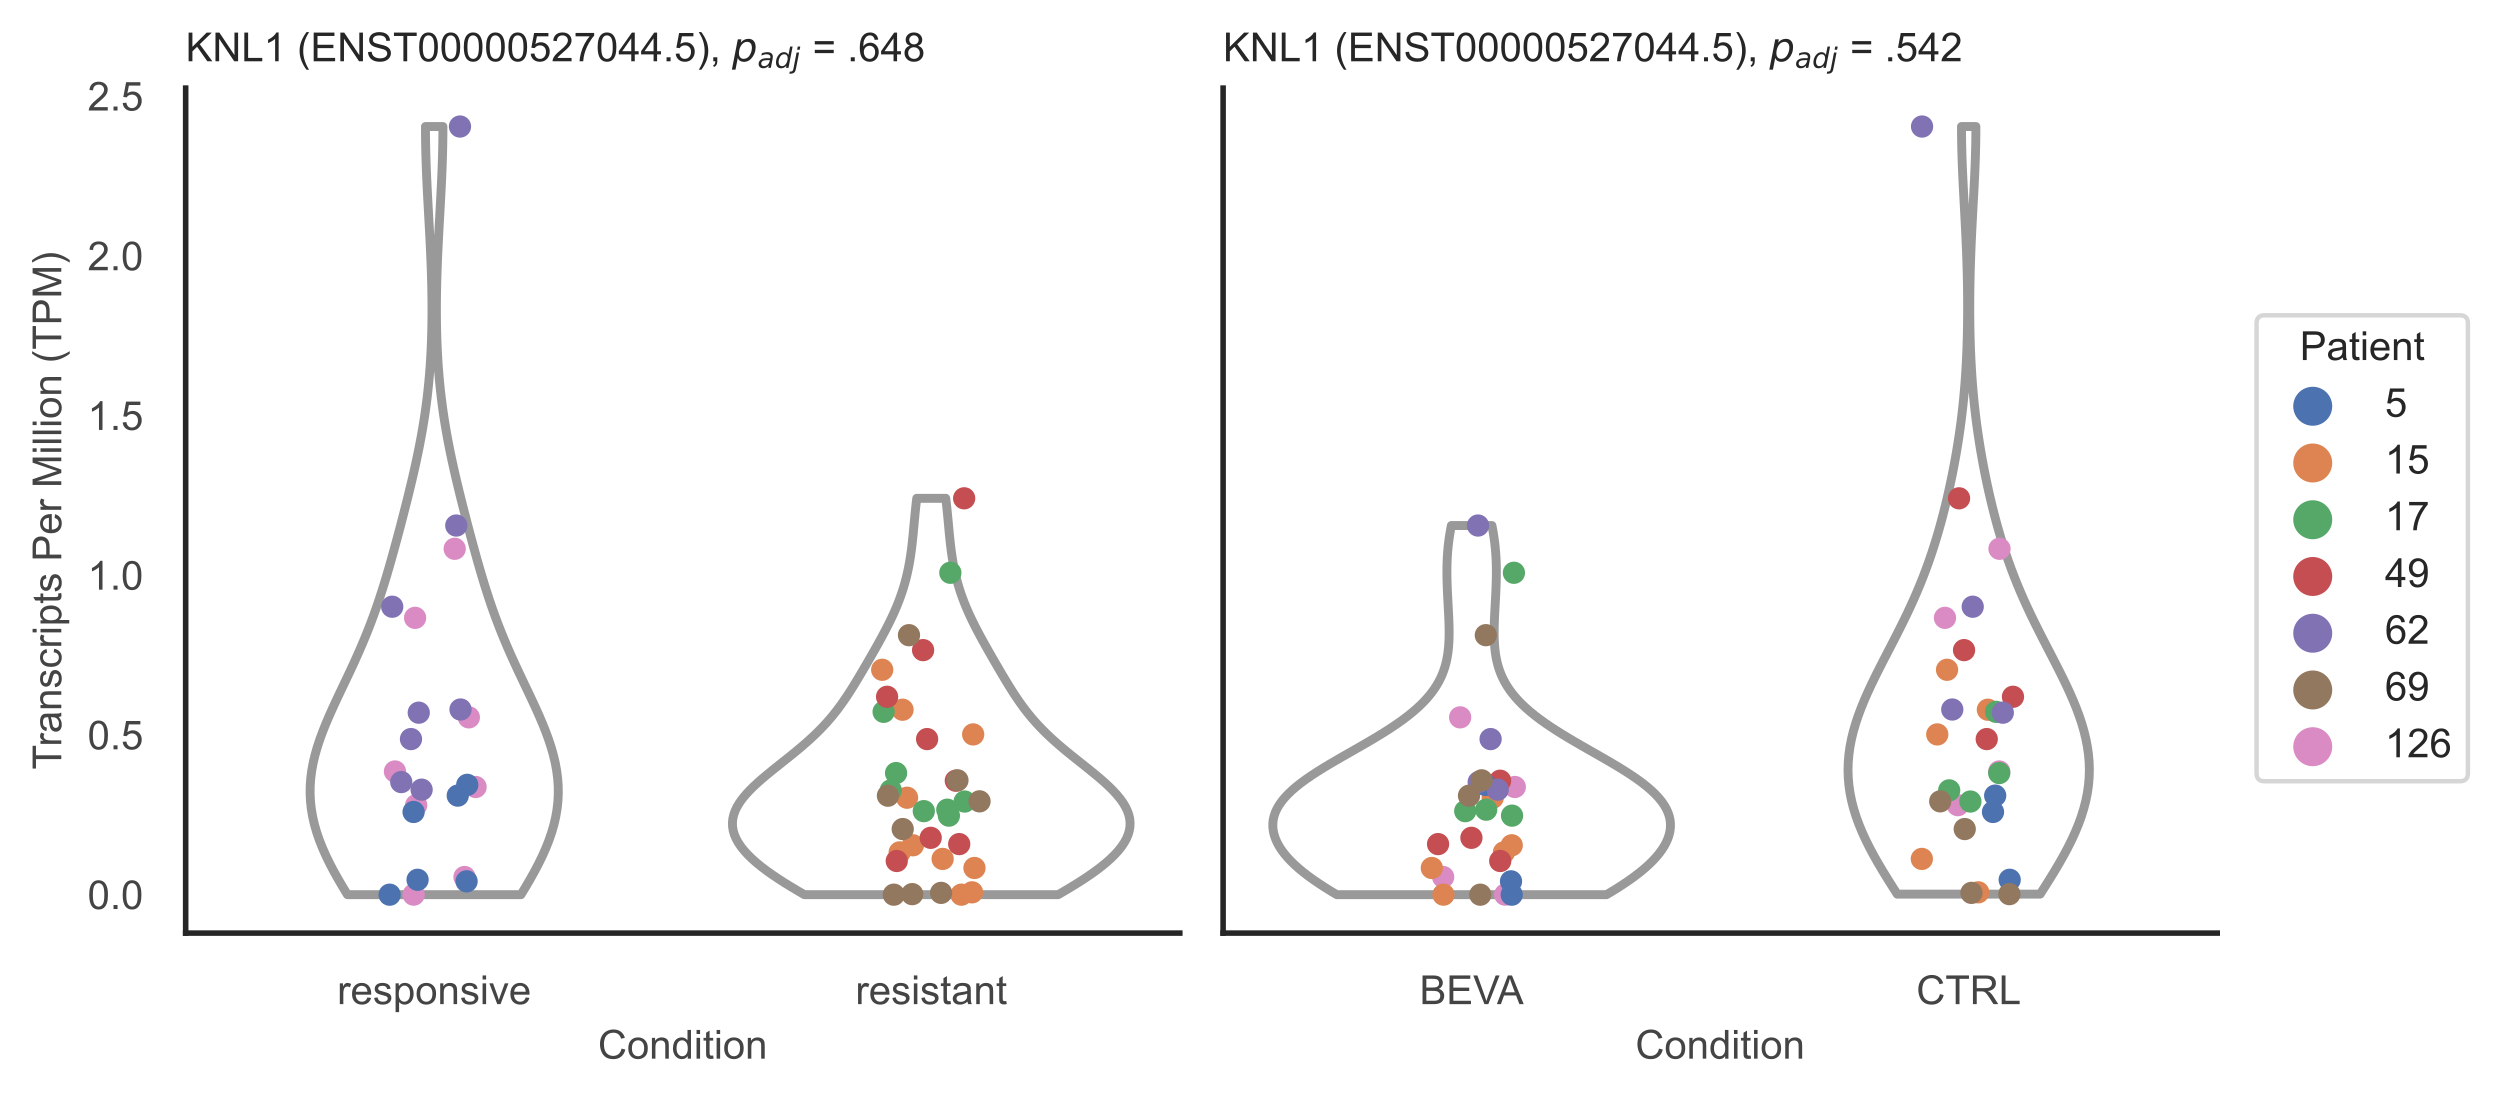 <?xml version="1.0" encoding="utf-8" standalone="no"?>
<!DOCTYPE svg PUBLIC "-//W3C//DTD SVG 1.1//EN"
  "http://www.w3.org/Graphics/SVG/1.1/DTD/svg11.dtd">
<!-- Created with matplotlib (https://matplotlib.org/) -->
<svg height="246.51pt" version="1.1" viewBox="0 0 560.896 246.51" width="560.896pt" xmlns="http://www.w3.org/2000/svg" xmlns:xlink="http://www.w3.org/1999/xlink">
 <defs>
  <style type="text/css">*{stroke-linecap:butt;stroke-linejoin:round;}</style>
 </defs>
 <g id="figure_1">
  <g id="patch_1">
   <path d="M 0 246.51 
L 560.896 246.51 
L 560.896 0 
L 0 0 
z
" style="fill:#ffffff;"/>
  </g>
  <g id="axes_1">
   <g id="patch_2">
    <path d="M 41.656 209.348 
L 264.694 209.348 
L 264.694 19.77 
L 41.656 19.77 
z
" style="fill:#ffffff;"/>
   </g>
   <g id="matplotlib.axis_1">
    <g id="xtick_1">
     <g id="text_1">
      <!-- responsive -->
      <g style="fill:#444444;" transform="translate(75.655 225.29)scale(0.09 -0.09)">
       <defs>
        <path d="M 6.5 0 
L 6.5 51.859 
L 14.406 51.859 
L 14.406 44 
Q 17.438 49.516 20 51.266 
Q 22.562 53.031 25.641 53.031 
Q 30.078 53.031 34.672 50.203 
L 31.641 42.047 
Q 28.422 43.953 25.203 43.953 
Q 22.312 43.953 20.016 42.219 
Q 17.719 40.484 16.75 37.406 
Q 15.281 32.719 15.281 27.156 
L 15.281 0 
z
" id="ArialMT-114"/>
        <path d="M 42.094 16.703 
L 51.172 15.578 
Q 49.031 7.625 43.219 3.219 
Q 37.406 -1.172 28.375 -1.172 
Q 17 -1.172 10.328 5.828 
Q 3.656 12.844 3.656 25.484 
Q 3.656 38.578 10.391 45.797 
Q 17.141 53.031 27.875 53.031 
Q 38.281 53.031 44.875 45.953 
Q 51.469 38.875 51.469 26.031 
Q 51.469 25.25 51.422 23.688 
L 12.75 23.688 
Q 13.234 15.141 17.578 10.594 
Q 21.922 6.062 28.422 6.062 
Q 33.25 6.062 36.672 8.594 
Q 40.094 11.141 42.094 16.703 
z
M 13.234 30.906 
L 42.188 30.906 
Q 41.609 37.453 38.875 40.719 
Q 34.672 45.797 27.984 45.797 
Q 21.922 45.797 17.797 41.75 
Q 13.672 37.703 13.234 30.906 
z
" id="ArialMT-101"/>
        <path d="M 3.078 15.484 
L 11.766 16.844 
Q 12.5 11.625 15.844 8.844 
Q 19.188 6.062 25.203 6.062 
Q 31.25 6.062 34.172 8.516 
Q 37.109 10.984 37.109 14.312 
Q 37.109 17.281 34.516 19 
Q 32.719 20.172 25.531 21.969 
Q 15.875 24.422 12.141 26.203 
Q 8.406 27.984 6.469 31.125 
Q 4.547 34.281 4.547 38.094 
Q 4.547 41.547 6.125 44.5 
Q 7.719 47.469 10.453 49.422 
Q 12.5 50.922 16.031 51.969 
Q 19.578 53.031 23.641 53.031 
Q 29.734 53.031 34.344 51.266 
Q 38.969 49.516 41.156 46.5 
Q 43.359 43.5 44.188 38.484 
L 35.594 37.312 
Q 35.016 41.312 32.203 43.547 
Q 29.391 45.797 24.266 45.797 
Q 18.219 45.797 15.625 43.797 
Q 13.031 41.797 13.031 39.109 
Q 13.031 37.406 14.109 36.031 
Q 15.188 34.625 17.484 33.688 
Q 18.797 33.203 25.25 31.453 
Q 34.578 28.953 38.25 27.359 
Q 41.938 25.781 44.031 22.75 
Q 46.141 19.734 46.141 15.234 
Q 46.141 10.844 43.578 6.953 
Q 41.016 3.078 36.172 0.953 
Q 31.344 -1.172 25.25 -1.172 
Q 15.141 -1.172 9.844 3.031 
Q 4.547 7.234 3.078 15.484 
z
" id="ArialMT-115"/>
        <path d="M 6.594 -19.875 
L 6.594 51.859 
L 14.594 51.859 
L 14.594 45.125 
Q 17.438 49.078 21 51.047 
Q 24.562 53.031 29.641 53.031 
Q 36.281 53.031 41.359 49.609 
Q 46.438 46.188 49.016 39.953 
Q 51.609 33.734 51.609 26.312 
Q 51.609 18.359 48.75 11.984 
Q 45.906 5.609 40.453 2.219 
Q 35.016 -1.172 29 -1.172 
Q 24.609 -1.172 21.109 0.688 
Q 17.625 2.547 15.375 5.375 
L 15.375 -19.875 
z
M 14.547 25.641 
Q 14.547 15.625 18.594 10.844 
Q 22.656 6.062 28.422 6.062 
Q 34.281 6.062 38.453 11.016 
Q 42.625 15.969 42.625 26.375 
Q 42.625 36.281 38.547 41.203 
Q 34.469 46.141 28.812 46.141 
Q 23.188 46.141 18.859 40.891 
Q 14.547 35.641 14.547 25.641 
z
" id="ArialMT-112"/>
        <path d="M 3.328 25.922 
Q 3.328 40.328 11.328 47.266 
Q 18.016 53.031 27.641 53.031 
Q 38.328 53.031 45.109 46.016 
Q 51.906 39.016 51.906 26.656 
Q 51.906 16.656 48.906 10.906 
Q 45.906 5.172 40.156 2 
Q 34.422 -1.172 27.641 -1.172 
Q 16.75 -1.172 10.031 5.812 
Q 3.328 12.797 3.328 25.922 
z
M 12.359 25.922 
Q 12.359 15.969 16.703 11.016 
Q 21.047 6.062 27.641 6.062 
Q 34.188 6.062 38.531 11.031 
Q 42.875 16.016 42.875 26.219 
Q 42.875 35.844 38.5 40.797 
Q 34.125 45.75 27.641 45.75 
Q 21.047 45.75 16.703 40.812 
Q 12.359 35.891 12.359 25.922 
z
" id="ArialMT-111"/>
        <path d="M 6.594 0 
L 6.594 51.859 
L 14.5 51.859 
L 14.5 44.484 
Q 20.219 53.031 31 53.031 
Q 35.688 53.031 39.625 51.344 
Q 43.562 49.656 45.516 46.922 
Q 47.469 44.188 48.25 40.438 
Q 48.734 37.984 48.734 31.891 
L 48.734 0 
L 39.938 0 
L 39.938 31.547 
Q 39.938 36.922 38.906 39.578 
Q 37.891 42.234 35.281 43.812 
Q 32.672 45.406 29.156 45.406 
Q 23.531 45.406 19.453 41.844 
Q 15.375 38.281 15.375 28.328 
L 15.375 0 
z
" id="ArialMT-110"/>
        <path d="M 6.641 61.469 
L 6.641 71.578 
L 15.438 71.578 
L 15.438 61.469 
z
M 6.641 0 
L 6.641 51.859 
L 15.438 51.859 
L 15.438 0 
z
" id="ArialMT-105"/>
        <path d="M 21 0 
L 1.266 51.859 
L 10.547 51.859 
L 21.688 20.797 
Q 23.484 15.766 25 10.359 
Q 26.172 14.453 28.266 20.219 
L 39.797 51.859 
L 48.828 51.859 
L 29.203 0 
z
" id="ArialMT-118"/>
       </defs>
       <use xlink:href="#ArialMT-114"/>
       <use x="33.301" xlink:href="#ArialMT-101"/>
       <use x="88.916" xlink:href="#ArialMT-115"/>
       <use x="138.916" xlink:href="#ArialMT-112"/>
       <use x="194.531" xlink:href="#ArialMT-111"/>
       <use x="250.146" xlink:href="#ArialMT-110"/>
       <use x="305.762" xlink:href="#ArialMT-115"/>
       <use x="355.762" xlink:href="#ArialMT-105"/>
       <use x="377.979" xlink:href="#ArialMT-118"/>
       <use x="427.979" xlink:href="#ArialMT-101"/>
      </g>
     </g>
    </g>
    <g id="xtick_2">
     <g id="text_2">
      <!-- resistant -->
      <g style="fill:#444444;" transform="translate(191.929 225.29)scale(0.09 -0.09)">
       <defs>
        <path d="M 25.781 7.859 
L 27.047 0.094 
Q 23.344 -0.688 20.406 -0.688 
Q 15.625 -0.688 12.984 0.828 
Q 10.359 2.344 9.281 4.812 
Q 8.203 7.281 8.203 15.188 
L 8.203 45.016 
L 1.766 45.016 
L 1.766 51.859 
L 8.203 51.859 
L 8.203 64.703 
L 16.938 69.969 
L 16.938 51.859 
L 25.781 51.859 
L 25.781 45.016 
L 16.938 45.016 
L 16.938 14.703 
Q 16.938 10.938 17.406 9.859 
Q 17.875 8.797 18.922 8.156 
Q 19.969 7.516 21.922 7.516 
Q 23.391 7.516 25.781 7.859 
z
" id="ArialMT-116"/>
        <path d="M 40.438 6.391 
Q 35.547 2.25 31.031 0.531 
Q 26.516 -1.172 21.344 -1.172 
Q 12.797 -1.172 8.203 3 
Q 3.609 7.172 3.609 13.672 
Q 3.609 17.484 5.344 20.625 
Q 7.078 23.781 9.891 25.688 
Q 12.703 27.594 16.219 28.562 
Q 18.797 29.25 24.031 29.891 
Q 34.672 31.156 39.703 32.906 
Q 39.75 34.719 39.75 35.203 
Q 39.75 40.578 37.25 42.781 
Q 33.891 45.75 27.25 45.75 
Q 21.047 45.75 18.094 43.578 
Q 15.141 41.406 13.719 35.891 
L 5.125 37.062 
Q 6.297 42.578 8.984 45.969 
Q 11.672 49.359 16.75 51.188 
Q 21.828 53.031 28.516 53.031 
Q 35.156 53.031 39.297 51.469 
Q 43.453 49.906 45.406 47.531 
Q 47.359 45.172 48.141 41.547 
Q 48.578 39.312 48.578 33.453 
L 48.578 21.734 
Q 48.578 9.469 49.141 6.219 
Q 49.703 2.984 51.375 0 
L 42.188 0 
Q 40.828 2.734 40.438 6.391 
z
M 39.703 26.031 
Q 34.906 24.078 25.344 22.703 
Q 19.922 21.922 17.672 20.938 
Q 15.438 19.969 14.203 18.094 
Q 12.984 16.219 12.984 13.922 
Q 12.984 10.406 15.641 8.062 
Q 18.312 5.719 23.438 5.719 
Q 28.516 5.719 32.469 7.938 
Q 36.422 10.156 38.281 14.016 
Q 39.703 17 39.703 22.797 
z
" id="ArialMT-97"/>
       </defs>
       <use xlink:href="#ArialMT-114"/>
       <use x="33.301" xlink:href="#ArialMT-101"/>
       <use x="88.916" xlink:href="#ArialMT-115"/>
       <use x="138.916" xlink:href="#ArialMT-105"/>
       <use x="161.133" xlink:href="#ArialMT-115"/>
       <use x="211.133" xlink:href="#ArialMT-116"/>
       <use x="238.916" xlink:href="#ArialMT-97"/>
       <use x="294.531" xlink:href="#ArialMT-110"/>
       <use x="350.146" xlink:href="#ArialMT-116"/>
      </g>
     </g>
    </g>
    <g id="text_3">
     <!-- Condition -->
     <g style="fill:#444444;" transform="translate(134.163 237.521)scale(0.09 -0.09)">
      <defs>
       <path d="M 58.797 25.094 
L 68.266 22.703 
Q 65.281 11.031 57.547 4.906 
Q 49.812 -1.219 38.625 -1.219 
Q 27.047 -1.219 19.797 3.484 
Q 12.547 8.203 8.766 17.141 
Q 4.984 26.078 4.984 36.328 
Q 4.984 47.516 9.25 55.828 
Q 13.531 64.156 21.406 68.469 
Q 29.297 72.797 38.766 72.797 
Q 49.516 72.797 56.828 67.328 
Q 64.156 61.859 67.047 51.953 
L 57.719 49.75 
Q 55.219 57.562 50.484 61.125 
Q 45.75 64.703 38.578 64.703 
Q 30.328 64.703 24.781 60.734 
Q 19.234 56.781 16.984 50.109 
Q 14.75 43.453 14.75 36.375 
Q 14.75 27.25 17.406 20.438 
Q 20.062 13.625 25.672 10.25 
Q 31.297 6.891 37.844 6.891 
Q 45.797 6.891 51.312 11.469 
Q 56.844 16.062 58.797 25.094 
z
" id="ArialMT-67"/>
       <path d="M 40.234 0 
L 40.234 6.547 
Q 35.297 -1.172 25.734 -1.172 
Q 19.531 -1.172 14.328 2.25 
Q 9.125 5.672 6.266 11.797 
Q 3.422 17.922 3.422 25.875 
Q 3.422 33.641 6 39.969 
Q 8.594 46.297 13.766 49.656 
Q 18.953 53.031 25.344 53.031 
Q 30.031 53.031 33.688 51.047 
Q 37.359 49.078 39.656 45.906 
L 39.656 71.578 
L 48.391 71.578 
L 48.391 0 
z
M 12.453 25.875 
Q 12.453 15.922 16.641 10.984 
Q 20.844 6.062 26.562 6.062 
Q 32.328 6.062 36.344 10.766 
Q 40.375 15.484 40.375 25.141 
Q 40.375 35.797 36.266 40.766 
Q 32.172 45.75 26.172 45.75 
Q 20.312 45.75 16.375 40.969 
Q 12.453 36.188 12.453 25.875 
z
" id="ArialMT-100"/>
      </defs>
      <use xlink:href="#ArialMT-67"/>
      <use x="72.217" xlink:href="#ArialMT-111"/>
      <use x="127.832" xlink:href="#ArialMT-110"/>
      <use x="183.447" xlink:href="#ArialMT-100"/>
      <use x="239.062" xlink:href="#ArialMT-105"/>
      <use x="261.279" xlink:href="#ArialMT-116"/>
      <use x="289.062" xlink:href="#ArialMT-105"/>
      <use x="311.279" xlink:href="#ArialMT-111"/>
      <use x="366.895" xlink:href="#ArialMT-110"/>
     </g>
    </g>
   </g>
   <g id="matplotlib.axis_2">
    <g id="ytick_1">
     <g id="text_4">
      <!-- 0.0 -->
      <g style="fill:#444444;" transform="translate(19.646 203.952)scale(0.09 -0.09)">
       <defs>
        <path d="M 4.156 35.297 
Q 4.156 48 6.766 55.734 
Q 9.375 63.484 14.516 67.672 
Q 19.672 71.875 27.484 71.875 
Q 33.25 71.875 37.594 69.547 
Q 41.938 67.234 44.766 62.859 
Q 47.609 58.5 49.219 52.219 
Q 50.828 45.953 50.828 35.297 
Q 50.828 22.703 48.234 14.969 
Q 45.656 7.234 40.5 3 
Q 35.359 -1.219 27.484 -1.219 
Q 17.141 -1.219 11.234 6.203 
Q 4.156 15.141 4.156 35.297 
z
M 13.188 35.297 
Q 13.188 17.672 17.312 11.828 
Q 21.438 6 27.484 6 
Q 33.547 6 37.672 11.859 
Q 41.797 17.719 41.797 35.297 
Q 41.797 52.984 37.672 58.781 
Q 33.547 64.594 27.391 64.594 
Q 21.344 64.594 17.719 59.469 
Q 13.188 52.938 13.188 35.297 
z
" id="ArialMT-48"/>
        <path d="M 9.078 0 
L 9.078 10.016 
L 19.094 10.016 
L 19.094 0 
z
" id="ArialMT-46"/>
       </defs>
       <use xlink:href="#ArialMT-48"/>
       <use x="55.615" xlink:href="#ArialMT-46"/>
       <use x="83.398" xlink:href="#ArialMT-48"/>
      </g>
     </g>
    </g>
    <g id="ytick_2">
     <g id="text_5">
      <!-- 0.5 -->
      <g style="fill:#444444;" transform="translate(19.646 168.121)scale(0.09 -0.09)">
       <defs>
        <path d="M 4.156 18.75 
L 13.375 19.531 
Q 14.406 12.797 18.141 9.391 
Q 21.875 6 27.156 6 
Q 33.5 6 37.891 10.781 
Q 42.281 15.578 42.281 23.484 
Q 42.281 31 38.062 35.344 
Q 33.844 39.703 27 39.703 
Q 22.75 39.703 19.328 37.766 
Q 15.922 35.844 13.969 32.766 
L 5.719 33.844 
L 12.641 70.609 
L 48.25 70.609 
L 48.25 62.203 
L 19.672 62.203 
L 15.828 42.969 
Q 22.266 47.469 29.344 47.469 
Q 38.719 47.469 45.156 40.969 
Q 51.609 34.469 51.609 24.266 
Q 51.609 14.547 45.953 7.469 
Q 39.062 -1.219 27.156 -1.219 
Q 17.391 -1.219 11.203 4.25 
Q 5.031 9.719 4.156 18.75 
z
" id="ArialMT-53"/>
       </defs>
       <use xlink:href="#ArialMT-48"/>
       <use x="55.615" xlink:href="#ArialMT-46"/>
       <use x="83.398" xlink:href="#ArialMT-53"/>
      </g>
     </g>
    </g>
    <g id="ytick_3">
     <g id="text_6">
      <!-- 1.0 -->
      <g style="fill:#444444;" transform="translate(19.646 132.291)scale(0.09 -0.09)">
       <defs>
        <path d="M 37.25 0 
L 28.469 0 
L 28.469 56 
Q 25.297 52.984 20.141 49.953 
Q 14.984 46.922 10.891 45.406 
L 10.891 53.906 
Q 18.266 57.375 23.781 62.297 
Q 29.297 67.234 31.594 71.875 
L 37.25 71.875 
z
" id="ArialMT-49"/>
       </defs>
       <use xlink:href="#ArialMT-49"/>
       <use x="55.615" xlink:href="#ArialMT-46"/>
       <use x="83.398" xlink:href="#ArialMT-48"/>
      </g>
     </g>
    </g>
    <g id="ytick_4">
     <g id="text_7">
      <!-- 1.5 -->
      <g style="fill:#444444;" transform="translate(19.646 96.46)scale(0.09 -0.09)">
       <use xlink:href="#ArialMT-49"/>
       <use x="55.615" xlink:href="#ArialMT-46"/>
       <use x="83.398" xlink:href="#ArialMT-53"/>
      </g>
     </g>
    </g>
    <g id="ytick_5">
     <g id="text_8">
      <!-- 2.0 -->
      <g style="fill:#444444;" transform="translate(19.646 60.63)scale(0.09 -0.09)">
       <defs>
        <path d="M 50.344 8.453 
L 50.344 0 
L 3.031 0 
Q 2.938 3.172 4.047 6.109 
Q 5.859 10.938 9.828 15.625 
Q 13.812 20.312 21.344 26.469 
Q 33.016 36.031 37.109 41.625 
Q 41.219 47.219 41.219 52.203 
Q 41.219 57.422 37.469 61 
Q 33.734 64.594 27.734 64.594 
Q 21.391 64.594 17.578 60.781 
Q 13.766 56.984 13.719 50.25 
L 4.688 51.172 
Q 5.609 61.281 11.656 66.578 
Q 17.719 71.875 27.938 71.875 
Q 38.234 71.875 44.234 66.156 
Q 50.25 60.453 50.25 52 
Q 50.25 47.703 48.484 43.547 
Q 46.734 39.406 42.656 34.812 
Q 38.578 30.219 29.109 22.219 
Q 21.188 15.578 18.938 13.203 
Q 16.703 10.844 15.234 8.453 
z
" id="ArialMT-50"/>
       </defs>
       <use xlink:href="#ArialMT-50"/>
       <use x="55.615" xlink:href="#ArialMT-46"/>
       <use x="83.398" xlink:href="#ArialMT-48"/>
      </g>
     </g>
    </g>
    <g id="ytick_6">
     <g id="text_9">
      <!-- 2.5 -->
      <g style="fill:#444444;" transform="translate(19.646 24.799)scale(0.09 -0.09)">
       <use xlink:href="#ArialMT-50"/>
       <use x="55.615" xlink:href="#ArialMT-46"/>
       <use x="83.398" xlink:href="#ArialMT-53"/>
      </g>
     </g>
    </g>
    <g id="text_10">
     <!-- Transcripts Per Million (TPM) -->
     <g style="fill:#444444;" transform="translate(13.752 172.644)rotate(-90)scale(0.09 -0.09)">
      <defs>
       <path d="M 25.922 0 
L 25.922 63.141 
L 2.344 63.141 
L 2.344 71.578 
L 59.078 71.578 
L 59.078 63.141 
L 35.406 63.141 
L 35.406 0 
z
" id="ArialMT-84"/>
       <path d="M 40.438 19 
L 49.078 17.875 
Q 47.656 8.938 41.812 3.875 
Q 35.984 -1.172 27.484 -1.172 
Q 16.844 -1.172 10.375 5.781 
Q 3.906 12.75 3.906 25.734 
Q 3.906 34.125 6.688 40.422 
Q 9.469 46.734 15.156 49.875 
Q 20.844 53.031 27.547 53.031 
Q 35.984 53.031 41.359 48.75 
Q 46.734 44.484 48.25 36.625 
L 39.703 35.297 
Q 38.484 40.531 35.375 43.156 
Q 32.281 45.797 27.875 45.797 
Q 21.234 45.797 17.078 41.031 
Q 12.938 36.281 12.938 25.984 
Q 12.938 15.531 16.938 10.797 
Q 20.953 6.062 27.391 6.062 
Q 32.562 6.062 36.031 9.234 
Q 39.5 12.406 40.438 19 
z
" id="ArialMT-99"/>
       <path id="ArialMT-32"/>
       <path d="M 7.719 0 
L 7.719 71.578 
L 34.719 71.578 
Q 41.844 71.578 45.609 70.906 
Q 50.875 70.016 54.438 67.547 
Q 58.016 65.094 60.188 60.641 
Q 62.359 56.203 62.359 50.875 
Q 62.359 41.75 56.547 35.422 
Q 50.734 29.109 35.547 29.109 
L 17.188 29.109 
L 17.188 0 
z
M 17.188 37.547 
L 35.688 37.547 
Q 44.875 37.547 48.734 40.969 
Q 52.594 44.391 52.594 50.594 
Q 52.594 55.078 50.312 58.266 
Q 48.047 61.469 44.344 62.5 
Q 41.938 63.141 35.5 63.141 
L 17.188 63.141 
z
" id="ArialMT-80"/>
       <path d="M 7.422 0 
L 7.422 71.578 
L 21.688 71.578 
L 38.625 20.906 
Q 40.969 13.812 42.047 10.297 
Q 43.266 14.203 45.844 21.781 
L 62.984 71.578 
L 75.734 71.578 
L 75.734 0 
L 66.609 0 
L 66.609 59.906 
L 45.797 0 
L 37.25 0 
L 16.547 60.938 
L 16.547 0 
z
" id="ArialMT-77"/>
       <path d="M 6.391 0 
L 6.391 71.578 
L 15.188 71.578 
L 15.188 0 
z
" id="ArialMT-108"/>
       <path d="M 23.391 -21.047 
Q 16.109 -11.859 11.078 0.438 
Q 6.062 12.75 6.062 25.922 
Q 6.062 37.547 9.812 48.188 
Q 14.203 60.547 23.391 72.797 
L 29.688 72.797 
Q 23.781 62.641 21.875 58.297 
Q 18.891 51.562 17.188 44.234 
Q 15.094 35.109 15.094 25.875 
Q 15.094 2.391 29.688 -21.047 
z
" id="ArialMT-40"/>
       <path d="M 12.359 -21.047 
L 6.062 -21.047 
Q 20.656 2.391 20.656 25.875 
Q 20.656 35.062 18.562 44.094 
Q 16.891 51.422 13.922 58.156 
Q 12.016 62.547 6.062 72.797 
L 12.359 72.797 
Q 21.531 60.547 25.922 48.188 
Q 29.688 37.547 29.688 25.922 
Q 29.688 12.75 24.625 0.438 
Q 19.578 -11.859 12.359 -21.047 
z
" id="ArialMT-41"/>
      </defs>
      <use xlink:href="#ArialMT-84"/>
      <use x="57.334" xlink:href="#ArialMT-114"/>
      <use x="90.635" xlink:href="#ArialMT-97"/>
      <use x="146.25" xlink:href="#ArialMT-110"/>
      <use x="201.865" xlink:href="#ArialMT-115"/>
      <use x="251.865" xlink:href="#ArialMT-99"/>
      <use x="301.865" xlink:href="#ArialMT-114"/>
      <use x="335.166" xlink:href="#ArialMT-105"/>
      <use x="357.383" xlink:href="#ArialMT-112"/>
      <use x="412.998" xlink:href="#ArialMT-116"/>
      <use x="440.781" xlink:href="#ArialMT-115"/>
      <use x="490.781" xlink:href="#ArialMT-32"/>
      <use x="518.564" xlink:href="#ArialMT-80"/>
      <use x="585.264" xlink:href="#ArialMT-101"/>
      <use x="640.879" xlink:href="#ArialMT-114"/>
      <use x="674.18" xlink:href="#ArialMT-32"/>
      <use x="701.963" xlink:href="#ArialMT-77"/>
      <use x="785.264" xlink:href="#ArialMT-105"/>
      <use x="807.48" xlink:href="#ArialMT-108"/>
      <use x="829.697" xlink:href="#ArialMT-108"/>
      <use x="851.914" xlink:href="#ArialMT-105"/>
      <use x="874.131" xlink:href="#ArialMT-111"/>
      <use x="929.746" xlink:href="#ArialMT-110"/>
      <use x="985.361" xlink:href="#ArialMT-32"/>
      <use x="1013.145" xlink:href="#ArialMT-40"/>
      <use x="1046.445" xlink:href="#ArialMT-84"/>
      <use x="1107.529" xlink:href="#ArialMT-80"/>
      <use x="1174.229" xlink:href="#ArialMT-77"/>
      <use x="1257.529" xlink:href="#ArialMT-41"/>
     </g>
    </g>
   </g>
   <g id="PolyCollection_1">
    <defs>
     <path d="M 116.878 -45.779 
L 77.953 -45.779 
L 76.896 -47.52 
L 75.876 -49.26 
L 74.904 -51.001 
L 73.99 -52.742 
L 73.141 -54.483 
L 72.366 -56.224 
L 71.675 -57.965 
L 71.072 -59.706 
L 70.566 -61.446 
L 70.16 -63.187 
L 69.857 -64.928 
L 69.662 -66.669 
L 69.574 -68.41 
L 69.593 -70.151 
L 69.717 -71.891 
L 69.942 -73.632 
L 70.264 -75.373 
L 70.678 -77.114 
L 71.174 -78.855 
L 71.746 -80.596 
L 72.385 -82.337 
L 73.079 -84.077 
L 73.821 -85.818 
L 74.599 -87.559 
L 75.403 -89.3 
L 76.225 -91.041 
L 77.053 -92.782 
L 77.882 -94.522 
L 78.702 -96.263 
L 79.507 -98.004 
L 80.293 -99.745 
L 81.055 -101.486 
L 81.79 -103.227 
L 82.497 -104.968 
L 83.175 -106.708 
L 83.823 -108.449 
L 84.444 -110.19 
L 85.038 -111.931 
L 85.608 -113.672 
L 86.157 -115.413 
L 86.686 -117.153 
L 87.2 -118.894 
L 87.7 -120.635 
L 88.188 -122.376 
L 88.667 -124.117 
L 89.139 -125.858 
L 89.603 -127.599 
L 90.062 -129.339 
L 90.514 -131.08 
L 90.96 -132.821 
L 91.399 -134.562 
L 91.829 -136.303 
L 92.25 -138.044 
L 92.66 -139.784 
L 93.057 -141.525 
L 93.439 -143.266 
L 93.805 -145.007 
L 94.154 -146.748 
L 94.484 -148.489 
L 94.793 -150.229 
L 95.082 -151.97 
L 95.349 -153.711 
L 95.593 -155.452 
L 95.815 -157.193 
L 96.016 -158.934 
L 96.194 -160.675 
L 96.35 -162.415 
L 96.486 -164.156 
L 96.602 -165.897 
L 96.698 -167.638 
L 96.776 -169.379 
L 96.836 -171.12 
L 96.879 -172.86 
L 96.907 -174.601 
L 96.919 -176.342 
L 96.918 -178.083 
L 96.903 -179.824 
L 96.876 -181.565 
L 96.837 -183.306 
L 96.787 -185.046 
L 96.727 -186.787 
L 96.659 -188.528 
L 96.582 -190.269 
L 96.499 -192.01 
L 96.41 -193.751 
L 96.318 -195.491 
L 96.223 -197.232 
L 96.126 -198.973 
L 96.031 -200.714 
L 95.937 -202.455 
L 95.848 -204.196 
L 95.765 -205.937 
L 95.688 -207.677 
L 95.621 -209.418 
L 95.564 -211.159 
L 95.518 -212.9 
L 95.485 -214.641 
L 95.464 -216.382 
L 95.457 -218.122 
L 99.373 -218.122 
L 99.373 -218.122 
L 99.367 -216.382 
L 99.346 -214.641 
L 99.313 -212.9 
L 99.267 -211.159 
L 99.21 -209.418 
L 99.143 -207.677 
L 99.066 -205.937 
L 98.983 -204.196 
L 98.893 -202.455 
L 98.8 -200.714 
L 98.705 -198.973 
L 98.608 -197.232 
L 98.513 -195.491 
L 98.421 -193.751 
L 98.332 -192.01 
L 98.249 -190.269 
L 98.172 -188.528 
L 98.104 -186.787 
L 98.044 -185.046 
L 97.994 -183.306 
L 97.955 -181.565 
L 97.928 -179.824 
L 97.913 -178.083 
L 97.911 -176.342 
L 97.924 -174.601 
L 97.952 -172.86 
L 97.995 -171.12 
L 98.055 -169.379 
L 98.133 -167.638 
L 98.229 -165.897 
L 98.345 -164.156 
L 98.481 -162.415 
L 98.637 -160.675 
L 98.815 -158.934 
L 99.015 -157.193 
L 99.238 -155.452 
L 99.482 -153.711 
L 99.749 -151.97 
L 100.038 -150.229 
L 100.347 -148.489 
L 100.677 -146.748 
L 101.025 -145.007 
L 101.392 -143.266 
L 101.774 -141.525 
L 102.171 -139.784 
L 102.581 -138.044 
L 103.002 -136.303 
L 103.432 -134.562 
L 103.871 -132.821 
L 104.317 -131.08 
L 104.769 -129.339 
L 105.228 -127.599 
L 105.692 -125.858 
L 106.164 -124.117 
L 106.643 -122.376 
L 107.131 -120.635 
L 107.631 -118.894 
L 108.145 -117.153 
L 108.674 -115.413 
L 109.223 -113.672 
L 109.793 -111.931 
L 110.387 -110.19 
L 111.008 -108.449 
L 111.656 -106.708 
L 112.334 -104.968 
L 113.041 -103.227 
L 113.776 -101.486 
L 114.538 -99.745 
L 115.324 -98.004 
L 116.129 -96.263 
L 116.949 -94.522 
L 117.777 -92.782 
L 118.606 -91.041 
L 119.428 -89.3 
L 120.232 -87.559 
L 121.01 -85.818 
L 121.751 -84.077 
L 122.446 -82.337 
L 123.085 -80.596 
L 123.657 -78.855 
L 124.153 -77.114 
L 124.567 -75.373 
L 124.889 -73.632 
L 125.114 -71.891 
L 125.238 -70.151 
L 125.257 -68.41 
L 125.169 -66.669 
L 124.973 -64.928 
L 124.671 -63.187 
L 124.265 -61.446 
L 123.758 -59.706 
L 123.156 -57.965 
L 122.464 -56.224 
L 121.69 -54.483 
L 120.841 -52.742 
L 119.926 -51.001 
L 118.955 -49.26 
L 117.935 -47.52 
L 116.878 -45.779 
z
" id="m4cf57959ad" style="stroke:#999999;stroke-width:2;"/>
    </defs>
    <g clip-path="url(#pf830f53e79)">
     <use style="fill:#ffffff;stroke:#999999;stroke-width:2;" x="0" xlink:href="#m4cf57959ad" y="246.51"/>
    </g>
   </g>
   <g id="PolyCollection_2">
    <defs>
     <path d="M 237.399 -45.779 
L 180.47 -45.779 
L 178.931 -46.677 
L 177.43 -47.575 
L 175.977 -48.474 
L 174.58 -49.372 
L 173.247 -50.27 
L 171.985 -51.168 
L 170.801 -52.067 
L 169.7 -52.965 
L 168.69 -53.863 
L 167.774 -54.762 
L 166.958 -55.66 
L 166.245 -56.558 
L 165.64 -57.456 
L 165.146 -58.355 
L 164.765 -59.253 
L 164.501 -60.151 
L 164.355 -61.05 
L 164.327 -61.948 
L 164.418 -62.846 
L 164.627 -63.744 
L 164.951 -64.643 
L 165.387 -65.541 
L 165.931 -66.439 
L 166.577 -67.338 
L 167.317 -68.236 
L 168.143 -69.134 
L 169.046 -70.032 
L 170.015 -70.931 
L 171.039 -71.829 
L 172.107 -72.727 
L 173.207 -73.625 
L 174.327 -74.524 
L 175.457 -75.422 
L 176.586 -76.32 
L 177.703 -77.219 
L 178.801 -78.117 
L 179.872 -79.015 
L 180.909 -79.913 
L 181.909 -80.812 
L 182.867 -81.71 
L 183.783 -82.608 
L 184.654 -83.507 
L 185.482 -84.405 
L 186.268 -85.303 
L 187.014 -86.201 
L 187.723 -87.1 
L 188.399 -87.998 
L 189.045 -88.896 
L 189.665 -89.795 
L 190.263 -90.693 
L 190.842 -91.591 
L 191.407 -92.489 
L 191.959 -93.388 
L 192.501 -94.286 
L 193.037 -95.184 
L 193.567 -96.083 
L 194.092 -96.981 
L 194.614 -97.879 
L 195.133 -98.777 
L 195.648 -99.676 
L 196.16 -100.574 
L 196.667 -101.472 
L 197.169 -102.371 
L 197.663 -103.269 
L 198.149 -104.167 
L 198.625 -105.065 
L 199.089 -105.964 
L 199.54 -106.862 
L 199.976 -107.76 
L 200.396 -108.658 
L 200.798 -109.557 
L 201.181 -110.455 
L 201.544 -111.353 
L 201.886 -112.252 
L 202.208 -113.15 
L 202.508 -114.048 
L 202.788 -114.946 
L 203.046 -115.845 
L 203.285 -116.743 
L 203.503 -117.641 
L 203.703 -118.54 
L 203.886 -119.438 
L 204.051 -120.336 
L 204.202 -121.234 
L 204.338 -122.133 
L 204.462 -123.031 
L 204.575 -123.929 
L 204.679 -124.828 
L 204.775 -125.726 
L 204.866 -126.624 
L 204.952 -127.522 
L 205.035 -128.421 
L 205.118 -129.319 
L 205.202 -130.217 
L 205.288 -131.116 
L 205.378 -132.014 
L 205.472 -132.912 
L 205.573 -133.81 
L 205.679 -134.709 
L 212.19 -134.709 
L 212.19 -134.709 
L 212.296 -133.81 
L 212.397 -132.912 
L 212.491 -132.014 
L 212.581 -131.116 
L 212.667 -130.217 
L 212.751 -129.319 
L 212.834 -128.421 
L 212.917 -127.522 
L 213.004 -126.624 
L 213.094 -125.726 
L 213.19 -124.828 
L 213.294 -123.929 
L 213.407 -123.031 
L 213.531 -122.133 
L 213.667 -121.234 
L 213.818 -120.336 
L 213.983 -119.438 
L 214.166 -118.54 
L 214.366 -117.641 
L 214.584 -116.743 
L 214.823 -115.845 
L 215.081 -114.946 
L 215.361 -114.048 
L 215.661 -113.15 
L 215.983 -112.252 
L 216.325 -111.353 
L 216.689 -110.455 
L 217.071 -109.557 
L 217.473 -108.658 
L 217.893 -107.76 
L 218.329 -106.862 
L 218.78 -105.964 
L 219.244 -105.065 
L 219.72 -104.167 
L 220.206 -103.269 
L 220.7 -102.371 
L 221.202 -101.472 
L 221.709 -100.574 
L 222.221 -99.676 
L 222.736 -98.777 
L 223.255 -97.879 
L 223.777 -96.981 
L 224.303 -96.083 
L 224.832 -95.184 
L 225.368 -94.286 
L 225.91 -93.388 
L 226.462 -92.489 
L 227.027 -91.591 
L 227.606 -90.693 
L 228.204 -89.795 
L 228.824 -88.896 
L 229.47 -87.998 
L 230.146 -87.1 
L 230.855 -86.201 
L 231.601 -85.303 
L 232.387 -84.405 
L 233.215 -83.507 
L 234.086 -82.608 
L 235.002 -81.71 
L 235.96 -80.812 
L 236.96 -79.913 
L 237.997 -79.015 
L 239.068 -78.117 
L 240.166 -77.219 
L 241.283 -76.32 
L 242.412 -75.422 
L 243.542 -74.524 
L 244.662 -73.625 
L 245.762 -72.727 
L 246.83 -71.829 
L 247.854 -70.931 
L 248.823 -70.032 
L 249.726 -69.134 
L 250.552 -68.236 
L 251.292 -67.338 
L 251.938 -66.439 
L 252.482 -65.541 
L 252.918 -64.643 
L 253.242 -63.744 
L 253.451 -62.846 
L 253.542 -61.948 
L 253.514 -61.05 
L 253.368 -60.151 
L 253.104 -59.253 
L 252.723 -58.355 
L 252.229 -57.456 
L 251.624 -56.558 
L 250.911 -55.66 
L 250.095 -54.762 
L 249.179 -53.863 
L 248.169 -52.965 
L 247.069 -52.067 
L 245.884 -51.168 
L 244.622 -50.27 
L 243.289 -49.372 
L 241.892 -48.474 
L 240.439 -47.575 
L 238.938 -46.677 
L 237.399 -45.779 
z
" id="m7cfcd6d698" style="stroke:#999999;stroke-width:2;"/>
    </defs>
    <g clip-path="url(#pf830f53e79)">
     <use style="fill:#ffffff;stroke:#999999;stroke-width:2;" x="0" xlink:href="#m7cfcd6d698" y="246.51"/>
    </g>
   </g>
   <g id="PathCollection_1"/>
   <g id="PathCollection_2"/>
   <g id="PathCollection_3"/>
   <g id="PathCollection_4"/>
   <g id="PathCollection_5"/>
   <g id="PathCollection_6"/>
   <g id="PathCollection_7"/>
   <g id="patch_3">
    <path d="M 41.656 209.348 
L 41.656 19.77 
" style="fill:none;stroke:#262626;stroke-linecap:square;stroke-linejoin:miter;stroke-width:1.25;"/>
   </g>
   <g id="patch_4">
    <path d="M 41.656 209.348 
L 264.694 209.348 
" style="fill:none;stroke:#262626;stroke-linecap:square;stroke-linejoin:miter;stroke-width:1.25;"/>
   </g>
   <g id="PathCollection_8">
    <defs>
     <path d="M 0 2.5 
C 0.663 2.5 1.299 2.237 1.768 1.768 
C 2.237 1.299 2.5 0.663 2.5 -0 
C 2.5 -0.663 2.237 -1.299 1.768 -1.768 
C 1.299 -2.237 0.663 -2.5 0 -2.5 
C -0.663 -2.5 -1.299 -2.237 -1.768 -1.768 
C -2.237 -1.299 -2.5 -0.663 -2.5 0 
C -2.5 0.663 -2.237 1.299 -1.768 1.768 
C -1.299 2.237 -0.663 2.5 0 2.5 
z
" id="C0_0_b52f19df3a"/>
    </defs>
    <g clip-path="url(#pf830f53e79)">
     <use style="fill:#da8bc3;" x="92.803" xlink:href="#C0_0_b52f19df3a" y="200.719"/>
    </g>
    <g clip-path="url(#pf830f53e79)">
     <use style="fill:#da8bc3;" x="106.702" xlink:href="#C0_0_b52f19df3a" y="176.566"/>
    </g>
    <g clip-path="url(#pf830f53e79)">
     <use style="fill:#da8bc3;" x="104.216" xlink:href="#C0_0_b52f19df3a" y="196.766"/>
    </g>
    <g clip-path="url(#pf830f53e79)">
     <use style="fill:#da8bc3;" x="105.191" xlink:href="#C0_0_b52f19df3a" y="160.947"/>
    </g>
    <g clip-path="url(#pf830f53e79)">
     <use style="fill:#da8bc3;" x="93.373" xlink:href="#C0_0_b52f19df3a" y="180.647"/>
    </g>
    <g clip-path="url(#pf830f53e79)">
     <use style="fill:#da8bc3;" x="93.132" xlink:href="#C0_0_b52f19df3a" y="138.617"/>
    </g>
    <g clip-path="url(#pf830f53e79)">
     <use style="fill:#da8bc3;" x="102.015" xlink:href="#C0_0_b52f19df3a" y="123.124"/>
    </g>
    <g clip-path="url(#pf830f53e79)">
     <use style="fill:#da8bc3;" x="88.614" xlink:href="#C0_0_b52f19df3a" y="173.086"/>
    </g>
    <g clip-path="url(#pf830f53e79)">
     <use style="fill:#4c72b0;" x="104.832" xlink:href="#C0_0_b52f19df3a" y="176.087"/>
    </g>
    <g clip-path="url(#pf830f53e79)">
     <use style="fill:#4c72b0;" x="104.685" xlink:href="#C0_0_b52f19df3a" y="197.736"/>
    </g>
    <g clip-path="url(#pf830f53e79)">
     <use style="fill:#4c72b0;" x="87.416" xlink:href="#C0_0_b52f19df3a" y="200.731"/>
    </g>
    <g clip-path="url(#pf830f53e79)">
     <use style="fill:#4c72b0;" x="93.688" xlink:href="#C0_0_b52f19df3a" y="197.387"/>
    </g>
    <g clip-path="url(#pf830f53e79)">
     <use style="fill:#4c72b0;" x="102.703" xlink:href="#C0_0_b52f19df3a" y="178.501"/>
    </g>
    <g clip-path="url(#pf830f53e79)">
     <use style="fill:#4c72b0;" x="92.79" xlink:href="#C0_0_b52f19df3a" y="182.171"/>
    </g>
    <g clip-path="url(#pf830f53e79)">
     <use style="fill:#8172b3;" x="94.594" xlink:href="#C0_0_b52f19df3a" y="177.167"/>
    </g>
    <g clip-path="url(#pf830f53e79)">
     <use style="fill:#8172b3;" x="90.029" xlink:href="#C0_0_b52f19df3a" y="175.463"/>
    </g>
    <g clip-path="url(#pf830f53e79)">
     <use style="fill:#8172b3;" x="92.208" xlink:href="#C0_0_b52f19df3a" y="165.819"/>
    </g>
    <g clip-path="url(#pf830f53e79)">
     <use style="fill:#8172b3;" x="102.37" xlink:href="#C0_0_b52f19df3a" y="117.907"/>
    </g>
    <g clip-path="url(#pf830f53e79)">
     <use style="fill:#8172b3;" x="87.998" xlink:href="#C0_0_b52f19df3a" y="136.124"/>
    </g>
    <g clip-path="url(#pf830f53e79)">
     <use style="fill:#8172b3;" x="103.32" xlink:href="#C0_0_b52f19df3a" y="159.184"/>
    </g>
    <g clip-path="url(#pf830f53e79)">
     <use style="fill:#8172b3;" x="93.95" xlink:href="#C0_0_b52f19df3a" y="159.896"/>
    </g>
    <g clip-path="url(#pf830f53e79)">
     <use style="fill:#8172b3;" x="103.203" xlink:href="#C0_0_b52f19df3a" y="28.387"/>
    </g>
   </g>
   <g id="PathCollection_9">
    <defs>
     <path d="M 0 2.5 
C 0.663 2.5 1.299 2.237 1.768 1.768 
C 2.237 1.299 2.5 0.663 2.5 -0 
C 2.5 -0.663 2.237 -1.299 1.768 -1.768 
C 1.299 -2.237 0.663 -2.5 0 -2.5 
C -0.663 -2.5 -1.299 -2.237 -1.768 -1.768 
C -2.237 -1.299 -2.5 -0.663 -2.5 0 
C -2.5 0.663 -2.237 1.299 -1.768 1.768 
C -1.299 2.237 -0.663 2.5 0 2.5 
z
" id="C1_0_36efe1d88c"/>
    </defs>
    <g clip-path="url(#pf830f53e79)">
     <use style="fill:#dd8452;" x="218.627" xlink:href="#C1_0_36efe1d88c" y="194.738"/>
    </g>
    <g clip-path="url(#pf830f53e79)">
     <use style="fill:#dd8452;" x="215.703" xlink:href="#C1_0_36efe1d88c" y="200.724"/>
    </g>
    <g clip-path="url(#pf830f53e79)">
     <use style="fill:#dd8452;" x="201.854" xlink:href="#C1_0_36efe1d88c" y="191.237"/>
    </g>
    <g clip-path="url(#pf830f53e79)">
     <use style="fill:#dd8452;" x="203.504" xlink:href="#C1_0_36efe1d88c" y="178.975"/>
    </g>
    <g clip-path="url(#pf830f53e79)">
     <use style="fill:#dd8452;" x="204.817" xlink:href="#C1_0_36efe1d88c" y="189.646"/>
    </g>
    <g clip-path="url(#pf830f53e79)">
     <use style="fill:#dd8452;" x="218.341" xlink:href="#C1_0_36efe1d88c" y="164.773"/>
    </g>
    <g clip-path="url(#pf830f53e79)">
     <use style="fill:#dd8452;" x="211.487" xlink:href="#C1_0_36efe1d88c" y="192.704"/>
    </g>
    <g clip-path="url(#pf830f53e79)">
     <use style="fill:#dd8452;" x="218.08" xlink:href="#C1_0_36efe1d88c" y="200.202"/>
    </g>
    <g clip-path="url(#pf830f53e79)">
     <use style="fill:#dd8452;" x="202.489" xlink:href="#C1_0_36efe1d88c" y="159.231"/>
    </g>
    <g clip-path="url(#pf830f53e79)">
     <use style="fill:#dd8452;" x="197.927" xlink:href="#C1_0_36efe1d88c" y="150.271"/>
    </g>
    <g clip-path="url(#pf830f53e79)">
     <use style="fill:#55a868;" x="212.889" xlink:href="#C1_0_36efe1d88c" y="182.997"/>
    </g>
    <g clip-path="url(#pf830f53e79)">
     <use style="fill:#55a868;" x="213.218" xlink:href="#C1_0_36efe1d88c" y="128.507"/>
    </g>
    <g clip-path="url(#pf830f53e79)">
     <use style="fill:#55a868;" x="207.262" xlink:href="#C1_0_36efe1d88c" y="181.986"/>
    </g>
    <g clip-path="url(#pf830f53e79)">
     <use style="fill:#55a868;" x="212.534" xlink:href="#C1_0_36efe1d88c" y="181.66"/>
    </g>
    <g clip-path="url(#pf830f53e79)">
     <use style="fill:#55a868;" x="201.041" xlink:href="#C1_0_36efe1d88c" y="173.444"/>
    </g>
    <g clip-path="url(#pf830f53e79)">
     <use style="fill:#55a868;" x="198.248" xlink:href="#C1_0_36efe1d88c" y="159.706"/>
    </g>
    <g clip-path="url(#pf830f53e79)">
     <use style="fill:#55a868;" x="216.43" xlink:href="#C1_0_36efe1d88c" y="179.831"/>
    </g>
    <g clip-path="url(#pf830f53e79)">
     <use style="fill:#55a868;" x="199.862" xlink:href="#C1_0_36efe1d88c" y="177.326"/>
    </g>
    <g clip-path="url(#pf830f53e79)">
     <use style="fill:#c44e52;" x="215.207" xlink:href="#C1_0_36efe1d88c" y="189.381"/>
    </g>
    <g clip-path="url(#pf830f53e79)">
     <use style="fill:#c44e52;" x="208.81" xlink:href="#C1_0_36efe1d88c" y="187.973"/>
    </g>
    <g clip-path="url(#pf830f53e79)">
     <use style="fill:#c44e52;" x="201.194" xlink:href="#C1_0_36efe1d88c" y="193.169"/>
    </g>
    <g clip-path="url(#pf830f53e79)">
     <use style="fill:#c44e52;" x="214.444" xlink:href="#C1_0_36efe1d88c" y="175.161"/>
    </g>
    <g clip-path="url(#pf830f53e79)">
     <use style="fill:#c44e52;" x="216.317" xlink:href="#C1_0_36efe1d88c" y="111.801"/>
    </g>
    <g clip-path="url(#pf830f53e79)">
     <use style="fill:#c44e52;" x="208.006" xlink:href="#C1_0_36efe1d88c" y="165.816"/>
    </g>
    <g clip-path="url(#pf830f53e79)">
     <use style="fill:#c44e52;" x="199.026" xlink:href="#C1_0_36efe1d88c" y="156.329"/>
    </g>
    <g clip-path="url(#pf830f53e79)">
     <use style="fill:#c44e52;" x="207.105" xlink:href="#C1_0_36efe1d88c" y="145.859"/>
    </g>
    <g clip-path="url(#pf830f53e79)">
     <use style="fill:#937860;" x="200.536" xlink:href="#C1_0_36efe1d88c" y="200.731"/>
    </g>
    <g clip-path="url(#pf830f53e79)">
     <use style="fill:#937860;" x="199.211" xlink:href="#C1_0_36efe1d88c" y="178.524"/>
    </g>
    <g clip-path="url(#pf830f53e79)">
     <use style="fill:#937860;" x="203.938" xlink:href="#C1_0_36efe1d88c" y="142.507"/>
    </g>
    <g clip-path="url(#pf830f53e79)">
     <use style="fill:#937860;" x="214.813" xlink:href="#C1_0_36efe1d88c" y="175.073"/>
    </g>
    <g clip-path="url(#pf830f53e79)">
     <use style="fill:#937860;" x="202.532" xlink:href="#C1_0_36efe1d88c" y="186.005"/>
    </g>
    <g clip-path="url(#pf830f53e79)">
     <use style="fill:#937860;" x="211.14" xlink:href="#C1_0_36efe1d88c" y="200.325"/>
    </g>
    <g clip-path="url(#pf830f53e79)">
     <use style="fill:#937860;" x="204.657" xlink:href="#C1_0_36efe1d88c" y="200.607"/>
    </g>
    <g clip-path="url(#pf830f53e79)">
     <use style="fill:#937860;" x="219.766" xlink:href="#C1_0_36efe1d88c" y="179.785"/>
    </g>
   </g>
   <g id="text_11">
    <!-- KNL1 (ENST00000527044.5), $p_{adj}$ = .648 -->
    <g style="fill:#262626;" transform="translate(41.656 13.77)scale(0.09 -0.09)">
     <defs>
      <path d="M 7.328 0 
L 7.328 71.578 
L 16.797 71.578 
L 16.797 36.078 
L 52.344 71.578 
L 65.188 71.578 
L 35.156 42.578 
L 66.5 0 
L 54 0 
L 28.516 36.234 
L 16.797 24.812 
L 16.797 0 
z
" id="ArialMT-75"/>
      <path d="M 7.625 0 
L 7.625 71.578 
L 17.328 71.578 
L 54.938 15.375 
L 54.938 71.578 
L 64.016 71.578 
L 64.016 0 
L 54.297 0 
L 16.703 56.25 
L 16.703 0 
z
" id="ArialMT-78"/>
      <path d="M 7.328 0 
L 7.328 71.578 
L 16.797 71.578 
L 16.797 8.453 
L 52.047 8.453 
L 52.047 0 
z
" id="ArialMT-76"/>
      <path d="M 7.906 0 
L 7.906 71.578 
L 59.672 71.578 
L 59.672 63.141 
L 17.391 63.141 
L 17.391 41.219 
L 56.984 41.219 
L 56.984 32.812 
L 17.391 32.812 
L 17.391 8.453 
L 61.328 8.453 
L 61.328 0 
z
" id="ArialMT-69"/>
      <path d="M 4.5 23 
L 13.422 23.781 
Q 14.062 18.406 16.375 14.969 
Q 18.703 11.531 23.578 9.406 
Q 28.469 7.281 34.578 7.281 
Q 39.984 7.281 44.141 8.891 
Q 48.297 10.5 50.312 13.297 
Q 52.344 16.109 52.344 19.438 
Q 52.344 22.797 50.391 25.312 
Q 48.438 27.828 43.953 29.547 
Q 41.062 30.672 31.203 33.031 
Q 21.344 35.406 17.391 37.5 
Q 12.25 40.188 9.734 44.156 
Q 7.234 48.141 7.234 53.078 
Q 7.234 58.5 10.297 63.203 
Q 13.375 67.922 19.281 70.359 
Q 25.203 72.797 32.422 72.797 
Q 40.375 72.797 46.453 70.234 
Q 52.547 67.672 55.812 62.688 
Q 59.078 57.719 59.328 51.422 
L 50.25 50.734 
Q 49.516 57.516 45.281 60.984 
Q 41.062 64.453 32.812 64.453 
Q 24.219 64.453 20.281 61.297 
Q 16.359 58.156 16.359 53.719 
Q 16.359 49.859 19.141 47.359 
Q 21.875 44.875 33.422 42.266 
Q 44.969 39.656 49.266 37.703 
Q 55.516 34.812 58.484 30.391 
Q 61.469 25.984 61.469 20.219 
Q 61.469 14.5 58.203 9.438 
Q 54.938 4.391 48.797 1.578 
Q 42.672 -1.219 35.016 -1.219 
Q 25.297 -1.219 18.719 1.609 
Q 12.156 4.438 8.422 10.125 
Q 4.688 15.828 4.5 23 
z
" id="ArialMT-83"/>
      <path d="M 4.734 62.203 
L 4.734 70.656 
L 51.078 70.656 
L 51.078 63.812 
Q 44.234 56.547 37.516 44.484 
Q 30.812 32.422 27.156 19.672 
Q 24.516 10.688 23.781 0 
L 14.75 0 
Q 14.891 8.453 18.062 20.406 
Q 21.234 32.375 27.172 43.484 
Q 33.109 54.594 39.797 62.203 
z
" id="ArialMT-55"/>
      <path d="M 32.328 0 
L 32.328 17.141 
L 1.266 17.141 
L 1.266 25.203 
L 33.938 71.578 
L 41.109 71.578 
L 41.109 25.203 
L 50.781 25.203 
L 50.781 17.141 
L 41.109 17.141 
L 41.109 0 
z
M 32.328 25.203 
L 32.328 57.469 
L 9.906 25.203 
z
" id="ArialMT-52"/>
      <path d="M 8.891 0 
L 8.891 10.016 
L 18.891 10.016 
L 18.891 0 
Q 18.891 -5.516 16.938 -8.906 
Q 14.984 -12.312 10.75 -14.156 
L 8.297 -10.406 
Q 11.078 -9.188 12.391 -6.812 
Q 13.719 -4.438 13.875 0 
z
" id="ArialMT-44"/>
      <path d="M 49.609 33.688 
Q 49.609 40.875 46.484 44.672 
Q 43.359 48.484 37.5 48.484 
Q 33.5 48.484 29.859 46.438 
Q 26.219 44.391 23.391 40.484 
Q 20.609 36.625 18.938 31.156 
Q 17.281 25.688 17.281 20.312 
Q 17.281 13.484 20.406 9.797 
Q 23.531 6.109 29.297 6.109 
Q 33.547 6.109 37.188 8.109 
Q 40.828 10.109 43.406 13.922 
Q 46.188 17.922 47.891 23.344 
Q 49.609 28.766 49.609 33.688 
z
M 21.781 46.391 
Q 25.391 51.125 30.297 53.562 
Q 35.203 56 41.219 56 
Q 49.609 56 54.25 50.5 
Q 58.891 45.016 58.891 35.109 
Q 58.891 27 56 19.656 
Q 53.125 12.312 47.703 6.5 
Q 44.094 2.641 39.547 0.609 
Q 35.016 -1.422 29.984 -1.422 
Q 24.172 -1.422 20.219 1 
Q 16.266 3.422 14.312 8.203 
L 8.688 -20.797 
L -0.297 -20.797 
L 14.406 54.688 
L 23.391 54.688 
z
" id="DejaVuSans-Oblique-112"/>
      <path d="M 53.719 31.203 
L 47.609 0 
L 38.625 0 
L 40.281 8.297 
Q 36.328 3.422 31.266 1 
Q 26.219 -1.422 20.016 -1.422 
Q 13.031 -1.422 8.562 2.844 
Q 4.109 7.125 4.109 13.812 
Q 4.109 23.391 11.75 28.953 
Q 19.391 34.516 32.812 34.516 
L 45.312 34.516 
L 45.797 36.922 
Q 45.906 37.312 45.953 37.766 
Q 46 38.234 46 39.203 
Q 46 43.562 42.453 45.969 
Q 38.922 48.391 32.516 48.391 
Q 28.125 48.391 23.5 47.266 
Q 18.891 46.141 14.016 43.891 
L 15.578 52.203 
Q 20.656 54.109 25.516 55.047 
Q 30.375 56 34.906 56 
Q 44.578 56 49.625 51.797 
Q 54.688 47.609 54.688 39.594 
Q 54.688 37.984 54.438 35.812 
Q 54.203 33.641 53.719 31.203 
z
M 44 27.484 
L 35.016 27.484 
Q 23.969 27.484 18.672 24.531 
Q 13.375 21.578 13.375 15.375 
Q 13.375 11.078 16.078 8.641 
Q 18.797 6.203 23.578 6.203 
Q 30.906 6.203 36.375 11.453 
Q 41.844 16.703 43.609 25.484 
z
" id="DejaVuSans-Oblique-97"/>
      <path d="M 41.797 8.203 
Q 38.188 3.469 33.25 1.016 
Q 28.328 -1.422 22.312 -1.422 
Q 14.109 -1.422 9.344 4.172 
Q 4.594 9.766 4.594 19.484 
Q 4.594 27.594 7.469 34.938 
Q 10.359 42.281 15.828 48.094 
Q 19.438 51.953 23.969 53.969 
Q 28.516 56 33.5 56 
Q 38.766 56 42.797 53.453 
Q 46.828 50.922 49.031 46.188 
L 54.891 75.984 
L 63.922 75.984 
L 49.125 0 
L 40.094 0 
z
M 13.922 21.094 
Q 13.922 14.016 17.109 10.062 
Q 20.312 6.109 25.984 6.109 
Q 30.172 6.109 33.766 8.125 
Q 37.359 10.156 40.094 14.109 
Q 42.969 18.219 44.625 23.578 
Q 46.297 28.953 46.297 34.188 
Q 46.297 40.969 43.094 44.766 
Q 39.891 48.578 34.281 48.578 
Q 30.031 48.578 26.359 46.578 
Q 22.703 44.578 20.125 40.828 
Q 17.281 36.766 15.594 31.391 
Q 13.922 26.031 13.922 21.094 
z
" id="DejaVuSans-Oblique-100"/>
      <path d="M 14.5 54.688 
L 23.484 54.688 
L 12.703 -0.984 
L 12.641 -1.219 
Q 10.844 -10.547 8.5 -14.016 
Q 6.297 -17.281 2.062 -19.031 
Q -2.156 -20.797 -7.906 -20.797 
L -11.281 -20.797 
L -9.812 -13.188 
L -7.516 -13.188 
Q -2.25 -13.188 -0.016 -10.984 
Q 2.203 -8.797 3.719 -0.984 
z
M 18.703 75.984 
L 27.688 75.984 
L 25.484 64.594 
L 16.5 64.594 
z
" id="DejaVuSans-Oblique-106"/>
      <path d="M 52.828 42.094 
L 5.562 42.094 
L 5.562 50.297 
L 52.828 50.297 
z
M 52.828 20.359 
L 5.562 20.359 
L 5.562 28.562 
L 52.828 28.562 
z
" id="ArialMT-61"/>
      <path d="M 49.75 54.047 
L 41.016 53.375 
Q 39.844 58.547 37.703 60.891 
Q 34.125 64.656 28.906 64.656 
Q 24.703 64.656 21.531 62.312 
Q 17.391 59.281 14.984 53.469 
Q 12.594 47.656 12.5 36.922 
Q 15.672 41.75 20.266 44.094 
Q 24.859 46.438 29.891 46.438 
Q 38.672 46.438 44.844 39.969 
Q 51.031 33.5 51.031 23.25 
Q 51.031 16.5 48.125 10.719 
Q 45.219 4.938 40.141 1.859 
Q 35.062 -1.219 28.609 -1.219 
Q 17.625 -1.219 10.688 6.859 
Q 3.766 14.938 3.766 33.5 
Q 3.766 54.25 11.422 63.672 
Q 18.109 71.875 29.438 71.875 
Q 37.891 71.875 43.281 67.141 
Q 48.688 62.406 49.75 54.047 
z
M 13.875 23.188 
Q 13.875 18.656 15.797 14.5 
Q 17.719 10.359 21.188 8.172 
Q 24.656 6 28.469 6 
Q 34.031 6 38.031 10.484 
Q 42.047 14.984 42.047 22.703 
Q 42.047 30.125 38.078 34.391 
Q 34.125 38.672 28.125 38.672 
Q 22.172 38.672 18.016 34.391 
Q 13.875 30.125 13.875 23.188 
z
" id="ArialMT-54"/>
      <path d="M 17.672 38.812 
Q 12.203 40.828 9.562 44.531 
Q 6.938 48.25 6.938 53.422 
Q 6.938 61.234 12.547 66.547 
Q 18.172 71.875 27.484 71.875 
Q 36.859 71.875 42.578 66.422 
Q 48.297 60.984 48.297 53.172 
Q 48.297 48.188 45.672 44.5 
Q 43.062 40.828 37.75 38.812 
Q 44.344 36.672 47.781 31.875 
Q 51.219 27.094 51.219 20.453 
Q 51.219 11.281 44.719 5.031 
Q 38.234 -1.219 27.641 -1.219 
Q 17.047 -1.219 10.547 5.047 
Q 4.047 11.328 4.047 20.703 
Q 4.047 27.688 7.594 32.391 
Q 11.141 37.109 17.672 38.812 
z
M 15.922 53.719 
Q 15.922 48.641 19.188 45.406 
Q 22.469 42.188 27.688 42.188 
Q 32.766 42.188 36.016 45.375 
Q 39.266 48.578 39.266 53.219 
Q 39.266 58.062 35.906 61.359 
Q 32.562 64.656 27.594 64.656 
Q 22.562 64.656 19.234 61.422 
Q 15.922 58.203 15.922 53.719 
z
M 13.094 20.656 
Q 13.094 16.891 14.875 13.375 
Q 16.656 9.859 20.172 7.922 
Q 23.688 6 27.734 6 
Q 34.031 6 38.125 10.047 
Q 42.234 14.109 42.234 20.359 
Q 42.234 26.703 38.016 30.859 
Q 33.797 35.016 27.438 35.016 
Q 21.234 35.016 17.156 30.906 
Q 13.094 26.812 13.094 20.656 
z
" id="ArialMT-56"/>
     </defs>
     <use transform="translate(0 0.203)" xlink:href="#ArialMT-75"/>
     <use transform="translate(66.699 0.203)" xlink:href="#ArialMT-78"/>
     <use transform="translate(138.916 0.203)" xlink:href="#ArialMT-76"/>
     <use transform="translate(194.531 0.203)" xlink:href="#ArialMT-49"/>
     <use transform="translate(250.146 0.203)" xlink:href="#ArialMT-32"/>
     <use transform="translate(277.93 0.203)" xlink:href="#ArialMT-40"/>
     <use transform="translate(311.23 0.203)" xlink:href="#ArialMT-69"/>
     <use transform="translate(377.93 0.203)" xlink:href="#ArialMT-78"/>
     <use transform="translate(450.146 0.203)" xlink:href="#ArialMT-83"/>
     <use transform="translate(516.846 0.203)" xlink:href="#ArialMT-84"/>
     <use transform="translate(577.93 0.203)" xlink:href="#ArialMT-48"/>
     <use transform="translate(633.545 0.203)" xlink:href="#ArialMT-48"/>
     <use transform="translate(689.16 0.203)" xlink:href="#ArialMT-48"/>
     <use transform="translate(744.775 0.203)" xlink:href="#ArialMT-48"/>
     <use transform="translate(800.391 0.203)" xlink:href="#ArialMT-48"/>
     <use transform="translate(856.006 0.203)" xlink:href="#ArialMT-53"/>
     <use transform="translate(911.621 0.203)" xlink:href="#ArialMT-50"/>
     <use transform="translate(967.236 0.203)" xlink:href="#ArialMT-55"/>
     <use transform="translate(1022.852 0.203)" xlink:href="#ArialMT-48"/>
     <use transform="translate(1078.467 0.203)" xlink:href="#ArialMT-52"/>
     <use transform="translate(1134.082 0.203)" xlink:href="#ArialMT-52"/>
     <use transform="translate(1189.697 0.203)" xlink:href="#ArialMT-46"/>
     <use transform="translate(1217.48 0.203)" xlink:href="#ArialMT-53"/>
     <use transform="translate(1273.096 0.203)" xlink:href="#ArialMT-41"/>
     <use transform="translate(1306.396 0.203)" xlink:href="#ArialMT-44"/>
     <use transform="translate(1334.18 0.203)" xlink:href="#ArialMT-32"/>
     <use transform="translate(1361.963 0.203)" xlink:href="#DejaVuSans-Oblique-112"/>
     <use transform="translate(1425.439 -16.203)scale(0.7)" xlink:href="#DejaVuSans-Oblique-97"/>
     <use transform="translate(1468.335 -16.203)scale(0.7)" xlink:href="#DejaVuSans-Oblique-100"/>
     <use transform="translate(1512.769 -16.203)scale(0.7)" xlink:href="#DejaVuSans-Oblique-106"/>
     <use transform="translate(1534.951 0.203)" xlink:href="#ArialMT-32"/>
     <use transform="translate(1562.734 0.203)" xlink:href="#ArialMT-61"/>
     <use transform="translate(1621.133 0.203)" xlink:href="#ArialMT-32"/>
     <use transform="translate(1648.916 0.203)" xlink:href="#ArialMT-46"/>
     <use transform="translate(1676.699 0.203)" xlink:href="#ArialMT-54"/>
     <use transform="translate(1732.314 0.203)" xlink:href="#ArialMT-52"/>
     <use transform="translate(1787.93 0.203)" xlink:href="#ArialMT-56"/>
    </g>
   </g>
  </g>
  <g id="axes_2">
   <g id="patch_5">
    <path d="M 274.414 209.348 
L 497.452 209.348 
L 497.452 19.77 
L 274.414 19.77 
z
" style="fill:#ffffff;"/>
   </g>
   <g id="matplotlib.axis_3">
    <g id="xtick_3">
     <g id="text_12">
      <!-- BEVA -->
      <g style="fill:#444444;" transform="translate(318.499 225.29)scale(0.09 -0.09)">
       <defs>
        <path d="M 7.328 0 
L 7.328 71.578 
L 34.188 71.578 
Q 42.391 71.578 47.344 69.406 
Q 52.297 67.234 55.094 62.719 
Q 57.906 58.203 57.906 53.266 
Q 57.906 48.688 55.422 44.625 
Q 52.938 40.578 47.906 38.094 
Q 54.391 36.188 57.875 31.594 
Q 61.375 27 61.375 20.75 
Q 61.375 15.719 59.25 11.391 
Q 57.125 7.078 54 4.734 
Q 50.875 2.391 46.156 1.188 
Q 41.453 0 34.625 0 
z
M 16.797 41.5 
L 32.281 41.5 
Q 38.578 41.5 41.312 42.328 
Q 44.922 43.406 46.75 45.891 
Q 48.578 48.391 48.578 52.156 
Q 48.578 55.719 46.875 58.422 
Q 45.172 61.141 41.984 62.141 
Q 38.812 63.141 31.109 63.141 
L 16.797 63.141 
z
M 16.797 8.453 
L 34.625 8.453 
Q 39.203 8.453 41.062 8.797 
Q 44.344 9.375 46.531 10.734 
Q 48.734 12.109 50.141 14.719 
Q 51.562 17.328 51.562 20.75 
Q 51.562 24.75 49.516 27.703 
Q 47.469 30.672 43.828 31.859 
Q 40.188 33.062 33.344 33.062 
L 16.797 33.062 
z
" id="ArialMT-66"/>
        <path d="M 28.172 0 
L 0.438 71.578 
L 10.688 71.578 
L 29.297 19.578 
Q 31.547 13.328 33.062 7.859 
Q 34.719 13.719 36.922 19.578 
L 56.25 71.578 
L 65.922 71.578 
L 37.891 0 
z
" id="ArialMT-86"/>
        <path d="M -0.141 0 
L 27.344 71.578 
L 37.547 71.578 
L 66.844 0 
L 56.062 0 
L 47.703 21.688 
L 17.781 21.688 
L 9.906 0 
z
M 20.516 29.391 
L 44.781 29.391 
L 37.312 49.219 
Q 33.891 58.25 32.234 64.062 
Q 30.859 57.172 28.375 50.391 
z
" id="ArialMT-65"/>
       </defs>
       <use xlink:href="#ArialMT-66"/>
       <use x="66.699" xlink:href="#ArialMT-69"/>
       <use x="133.398" xlink:href="#ArialMT-86"/>
       <use x="192.723" xlink:href="#ArialMT-65"/>
      </g>
     </g>
    </g>
    <g id="xtick_4">
     <g id="text_13">
      <!-- CTRL -->
      <g style="fill:#444444;" transform="translate(429.942 225.29)scale(0.09 -0.09)">
       <defs>
        <path d="M 7.859 0 
L 7.859 71.578 
L 39.594 71.578 
Q 49.172 71.578 54.141 69.641 
Q 59.125 67.719 62.109 62.828 
Q 65.094 57.953 65.094 52.047 
Q 65.094 44.438 60.156 39.203 
Q 55.219 33.984 44.922 32.562 
Q 48.688 30.766 50.641 29 
Q 54.781 25.203 58.5 19.484 
L 70.953 0 
L 59.031 0 
L 49.562 14.891 
Q 45.406 21.344 42.719 24.75 
Q 40.047 28.172 37.922 29.531 
Q 35.797 30.906 33.594 31.453 
Q 31.984 31.781 28.328 31.781 
L 17.328 31.781 
L 17.328 0 
z
M 17.328 39.984 
L 37.703 39.984 
Q 44.188 39.984 47.844 41.328 
Q 51.516 42.672 53.422 45.625 
Q 55.328 48.578 55.328 52.047 
Q 55.328 57.125 51.641 60.391 
Q 47.953 63.672 39.984 63.672 
L 17.328 63.672 
z
" id="ArialMT-82"/>
       </defs>
       <use xlink:href="#ArialMT-67"/>
       <use x="72.217" xlink:href="#ArialMT-84"/>
       <use x="133.301" xlink:href="#ArialMT-82"/>
       <use x="205.518" xlink:href="#ArialMT-76"/>
      </g>
     </g>
    </g>
    <g id="text_14">
     <!-- Condition -->
     <g style="fill:#444444;" transform="translate(366.921 237.521)scale(0.09 -0.09)">
      <use xlink:href="#ArialMT-67"/>
      <use x="72.217" xlink:href="#ArialMT-111"/>
      <use x="127.832" xlink:href="#ArialMT-110"/>
      <use x="183.447" xlink:href="#ArialMT-100"/>
      <use x="239.062" xlink:href="#ArialMT-105"/>
      <use x="261.279" xlink:href="#ArialMT-116"/>
      <use x="289.062" xlink:href="#ArialMT-105"/>
      <use x="311.279" xlink:href="#ArialMT-111"/>
      <use x="366.895" xlink:href="#ArialMT-110"/>
     </g>
    </g>
   </g>
   <g id="matplotlib.axis_4">
    <g id="ytick_7"/>
    <g id="ytick_8"/>
    <g id="ytick_9"/>
    <g id="ytick_10"/>
    <g id="ytick_11"/>
    <g id="ytick_12"/>
   </g>
   <g id="PolyCollection_3">
    <defs>
     <path d="M 360.427 -45.779 
L 299.92 -45.779 
L 298.529 -46.615 
L 297.187 -47.452 
L 295.902 -48.289 
L 294.678 -49.125 
L 293.521 -49.962 
L 292.434 -50.798 
L 291.42 -51.635 
L 290.482 -52.472 
L 289.623 -53.308 
L 288.842 -54.145 
L 288.141 -54.981 
L 287.522 -55.818 
L 286.985 -56.655 
L 286.531 -57.491 
L 286.162 -58.328 
L 285.879 -59.164 
L 285.684 -60.001 
L 285.579 -60.838 
L 285.566 -61.674 
L 285.647 -62.511 
L 285.826 -63.347 
L 286.103 -64.184 
L 286.48 -65.021 
L 286.959 -65.857 
L 287.539 -66.694 
L 288.222 -67.53 
L 289.004 -68.367 
L 289.883 -69.204 
L 290.856 -70.04 
L 291.917 -70.877 
L 293.06 -71.713 
L 294.279 -72.55 
L 295.563 -73.387 
L 296.905 -74.223 
L 298.293 -75.06 
L 299.718 -75.896 
L 301.168 -76.733 
L 302.633 -77.57 
L 304.101 -78.406 
L 305.561 -79.243 
L 307.004 -80.079 
L 308.42 -80.916 
L 309.8 -81.753 
L 311.137 -82.589 
L 312.422 -83.426 
L 313.651 -84.262 
L 314.819 -85.099 
L 315.922 -85.936 
L 316.956 -86.772 
L 317.921 -87.609 
L 318.815 -88.445 
L 319.638 -89.282 
L 320.391 -90.119 
L 321.076 -90.955 
L 321.693 -91.792 
L 322.246 -92.628 
L 322.737 -93.465 
L 323.17 -94.302 
L 323.548 -95.138 
L 323.874 -95.975 
L 324.153 -96.811 
L 324.388 -97.648 
L 324.582 -98.485 
L 324.74 -99.321 
L 324.866 -100.158 
L 324.962 -100.994 
L 325.033 -101.831 
L 325.081 -102.668 
L 325.109 -103.504 
L 325.121 -104.341 
L 325.119 -105.177 
L 325.105 -106.014 
L 325.081 -106.851 
L 325.05 -107.687 
L 325.013 -108.524 
L 324.972 -109.36 
L 324.928 -110.197 
L 324.883 -111.034 
L 324.838 -111.87 
L 324.794 -112.707 
L 324.753 -113.543 
L 324.716 -114.38 
L 324.684 -115.217 
L 324.658 -116.053 
L 324.639 -116.89 
L 324.629 -117.726 
L 324.628 -118.563 
L 324.637 -119.4 
L 324.659 -120.236 
L 324.692 -121.073 
L 324.738 -121.909 
L 324.799 -122.746 
L 324.873 -123.583 
L 324.962 -124.419 
L 325.065 -125.256 
L 325.182 -126.092 
L 325.314 -126.929 
L 325.459 -127.766 
L 325.616 -128.602 
L 334.731 -128.602 
L 334.731 -128.602 
L 334.888 -127.766 
L 335.033 -126.929 
L 335.165 -126.092 
L 335.282 -125.256 
L 335.385 -124.419 
L 335.474 -123.583 
L 335.549 -122.746 
L 335.609 -121.909 
L 335.655 -121.073 
L 335.689 -120.236 
L 335.71 -119.4 
L 335.719 -118.563 
L 335.718 -117.726 
L 335.708 -116.89 
L 335.689 -116.053 
L 335.663 -115.217 
L 335.631 -114.38 
L 335.594 -113.543 
L 335.553 -112.707 
L 335.509 -111.87 
L 335.464 -111.034 
L 335.419 -110.197 
L 335.375 -109.36 
L 335.334 -108.524 
L 335.297 -107.687 
L 335.266 -106.851 
L 335.242 -106.014 
L 335.228 -105.177 
L 335.226 -104.341 
L 335.238 -103.504 
L 335.266 -102.668 
L 335.315 -101.831 
L 335.385 -100.994 
L 335.481 -100.158 
L 335.607 -99.321 
L 335.765 -98.485 
L 335.96 -97.648 
L 336.194 -96.811 
L 336.473 -95.975 
L 336.799 -95.138 
L 337.177 -94.302 
L 337.61 -93.465 
L 338.101 -92.628 
L 338.654 -91.792 
L 339.271 -90.955 
L 339.956 -90.119 
L 340.709 -89.282 
L 341.532 -88.445 
L 342.426 -87.609 
L 343.391 -86.772 
L 344.426 -85.936 
L 345.528 -85.099 
L 346.696 -84.262 
L 347.925 -83.426 
L 349.211 -82.589 
L 350.547 -81.753 
L 351.927 -80.916 
L 353.343 -80.079 
L 354.786 -79.243 
L 356.246 -78.406 
L 357.714 -77.57 
L 359.179 -76.733 
L 360.629 -75.896 
L 362.054 -75.06 
L 363.442 -74.223 
L 364.784 -73.387 
L 366.068 -72.55 
L 367.287 -71.713 
L 368.43 -70.877 
L 369.491 -70.04 
L 370.464 -69.204 
L 371.343 -68.367 
L 372.126 -67.53 
L 372.808 -66.694 
L 373.388 -65.857 
L 373.867 -65.021 
L 374.245 -64.184 
L 374.522 -63.347 
L 374.7 -62.511 
L 374.781 -61.674 
L 374.768 -60.838 
L 374.663 -60.001 
L 374.468 -59.164 
L 374.185 -58.328 
L 373.816 -57.491 
L 373.362 -56.655 
L 372.825 -55.818 
L 372.206 -54.981 
L 371.505 -54.145 
L 370.725 -53.308 
L 369.865 -52.472 
L 368.927 -51.635 
L 367.914 -50.798 
L 366.827 -49.962 
L 365.669 -49.125 
L 364.445 -48.289 
L 363.16 -47.452 
L 361.818 -46.615 
L 360.427 -45.779 
z
" id="m580863de19" style="stroke:#999999;stroke-width:2;"/>
    </defs>
    <g clip-path="url(#p24937413c5)">
     <use style="fill:#ffffff;stroke:#999999;stroke-width:2;" x="0" xlink:href="#m580863de19" y="246.51"/>
    </g>
   </g>
   <g id="PolyCollection_4">
    <defs>
     <path d="M 457.726 -45.902 
L 425.659 -45.902 
L 424.549 -47.642 
L 423.457 -49.382 
L 422.391 -51.121 
L 421.361 -52.861 
L 420.377 -54.6 
L 419.448 -56.34 
L 418.581 -58.08 
L 417.785 -59.819 
L 417.067 -61.559 
L 416.433 -63.298 
L 415.887 -65.038 
L 415.436 -66.778 
L 415.081 -68.517 
L 414.826 -70.257 
L 414.672 -71.996 
L 414.619 -73.736 
L 414.668 -75.475 
L 414.815 -77.215 
L 415.058 -78.955 
L 415.393 -80.694 
L 415.817 -82.434 
L 416.322 -84.173 
L 416.903 -85.913 
L 417.552 -87.653 
L 418.262 -89.392 
L 419.025 -91.132 
L 419.832 -92.871 
L 420.675 -94.611 
L 421.545 -96.351 
L 422.433 -98.09 
L 423.332 -99.83 
L 424.233 -101.569 
L 425.129 -103.309 
L 426.014 -105.049 
L 426.882 -106.788 
L 427.729 -108.528 
L 428.549 -110.267 
L 429.34 -112.007 
L 430.1 -113.747 
L 430.828 -115.486 
L 431.522 -117.226 
L 432.182 -118.965 
L 432.81 -120.705 
L 433.406 -122.445 
L 433.972 -124.184 
L 434.509 -125.924 
L 435.019 -127.663 
L 435.504 -129.403 
L 435.966 -131.143 
L 436.405 -132.882 
L 436.824 -134.622 
L 437.223 -136.361 
L 437.603 -138.101 
L 437.965 -139.841 
L 438.309 -141.58 
L 438.634 -143.32 
L 438.942 -145.059 
L 439.231 -146.799 
L 439.502 -148.539 
L 439.754 -150.278 
L 439.987 -152.018 
L 440.201 -153.757 
L 440.397 -155.497 
L 440.573 -157.237 
L 440.732 -158.976 
L 440.872 -160.716 
L 440.996 -162.455 
L 441.102 -164.195 
L 441.194 -165.935 
L 441.27 -167.674 
L 441.332 -169.414 
L 441.38 -171.153 
L 441.417 -172.893 
L 441.441 -174.633 
L 441.454 -176.372 
L 441.455 -178.112 
L 441.447 -179.851 
L 441.428 -181.591 
L 441.4 -183.331 
L 441.362 -185.07 
L 441.315 -186.81 
L 441.259 -188.549 
L 441.194 -190.289 
L 441.122 -192.029 
L 441.044 -193.768 
L 440.959 -195.508 
L 440.869 -197.247 
L 440.777 -198.987 
L 440.683 -200.727 
L 440.589 -202.466 
L 440.498 -204.206 
L 440.411 -205.945 
L 440.33 -207.685 
L 440.258 -209.424 
L 440.196 -211.164 
L 440.146 -212.904 
L 440.109 -214.643 
L 440.086 -216.383 
L 440.079 -218.122 
L 443.307 -218.122 
L 443.307 -218.122 
L 443.299 -216.383 
L 443.276 -214.643 
L 443.24 -212.904 
L 443.19 -211.164 
L 443.128 -209.424 
L 443.055 -207.685 
L 442.975 -205.945 
L 442.887 -204.206 
L 442.796 -202.466 
L 442.702 -200.727 
L 442.608 -198.987 
L 442.516 -197.247 
L 442.426 -195.508 
L 442.342 -193.768 
L 442.263 -192.029 
L 442.191 -190.289 
L 442.127 -188.549 
L 442.071 -186.81 
L 442.023 -185.07 
L 441.985 -183.331 
L 441.957 -181.591 
L 441.938 -179.851 
L 441.93 -178.112 
L 441.932 -176.372 
L 441.945 -174.633 
L 441.969 -172.893 
L 442.005 -171.153 
L 442.053 -169.414 
L 442.116 -167.674 
L 442.192 -165.935 
L 442.283 -164.195 
L 442.39 -162.455 
L 442.513 -160.716 
L 442.654 -158.976 
L 442.812 -157.237 
L 442.989 -155.497 
L 443.184 -153.757 
L 443.398 -152.018 
L 443.632 -150.278 
L 443.884 -148.539 
L 444.154 -146.799 
L 444.444 -145.059 
L 444.751 -143.32 
L 445.077 -141.58 
L 445.42 -139.841 
L 445.782 -138.101 
L 446.162 -136.361 
L 446.561 -134.622 
L 446.98 -132.882 
L 447.419 -131.143 
L 447.881 -129.403 
L 448.366 -127.663 
L 448.876 -125.924 
L 449.413 -124.184 
L 449.979 -122.445 
L 450.575 -120.705 
L 451.203 -118.965 
L 451.864 -117.226 
L 452.558 -115.486 
L 453.285 -113.747 
L 454.045 -112.007 
L 454.836 -110.267 
L 455.657 -108.528 
L 456.503 -106.788 
L 457.371 -105.049 
L 458.256 -103.309 
L 459.153 -101.569 
L 460.054 -99.83 
L 460.952 -98.09 
L 461.84 -96.351 
L 462.71 -94.611 
L 463.553 -92.871 
L 464.36 -91.132 
L 465.123 -89.392 
L 465.833 -87.653 
L 466.483 -85.913 
L 467.063 -84.173 
L 467.569 -82.434 
L 467.992 -80.694 
L 468.327 -78.955 
L 468.571 -77.215 
L 468.718 -75.475 
L 468.766 -73.736 
L 468.713 -71.996 
L 468.559 -70.257 
L 468.304 -68.517 
L 467.95 -66.778 
L 467.498 -65.038 
L 466.953 -63.298 
L 466.318 -61.559 
L 465.6 -59.819 
L 464.804 -58.08 
L 463.937 -56.34 
L 463.008 -54.6 
L 462.024 -52.861 
L 460.995 -51.121 
L 459.929 -49.382 
L 458.836 -47.642 
L 457.726 -45.902 
z
" id="m1e1d5f2ccf" style="stroke:#999999;stroke-width:2;"/>
    </defs>
    <g clip-path="url(#p24937413c5)">
     <use style="fill:#ffffff;stroke:#999999;stroke-width:2;" x="0" xlink:href="#m1e1d5f2ccf" y="246.51"/>
    </g>
   </g>
   <g id="PathCollection_10"/>
   <g id="PathCollection_11"/>
   <g id="PathCollection_12"/>
   <g id="PathCollection_13"/>
   <g id="PathCollection_14"/>
   <g id="PathCollection_15"/>
   <g id="PathCollection_16"/>
   <g id="patch_6">
    <path d="M 274.414 209.348 
L 274.414 19.77 
" style="fill:none;stroke:#262626;stroke-linecap:square;stroke-linejoin:miter;stroke-width:1.25;"/>
   </g>
   <g id="patch_7">
    <path d="M 274.414 209.348 
L 497.452 209.348 
" style="fill:none;stroke:#262626;stroke-linecap:square;stroke-linejoin:miter;stroke-width:1.25;"/>
   </g>
   <g id="PathCollection_17">
    <defs>
     <path d="M 0 2.5 
C 0.663 2.5 1.299 2.237 1.768 1.768 
C 2.237 1.299 2.5 0.663 2.5 -0 
C 2.5 -0.663 2.237 -1.299 1.768 -1.768 
C 1.299 -2.237 0.663 -2.5 0 -2.5 
C -0.663 -2.5 -1.299 -2.237 -1.768 -1.768 
C -2.237 -1.299 -2.5 -0.663 -2.5 0 
C -2.5 0.663 -2.237 1.299 -1.768 1.768 
C -1.299 2.237 -0.663 2.5 0 2.5 
z
" id="C2_0_da9ce6e704"/>
    </defs>
    <g clip-path="url(#p24937413c5)">
     <use style="fill:#da8bc3;" x="337.692" xlink:href="#C2_0_da9ce6e704" y="200.719"/>
    </g>
    <g clip-path="url(#p24937413c5)">
     <use style="fill:#da8bc3;" x="339.862" xlink:href="#C2_0_da9ce6e704" y="176.566"/>
    </g>
    <g clip-path="url(#p24937413c5)">
     <use style="fill:#da8bc3;" x="323.785" xlink:href="#C2_0_da9ce6e704" y="196.766"/>
    </g>
    <g clip-path="url(#p24937413c5)">
     <use style="fill:#da8bc3;" x="327.597" xlink:href="#C2_0_da9ce6e704" y="160.947"/>
    </g>
    <g clip-path="url(#p24937413c5)">
     <use style="fill:#dd8452;" x="321.24" xlink:href="#C2_0_da9ce6e704" y="194.738"/>
    </g>
    <g clip-path="url(#p24937413c5)">
     <use style="fill:#dd8452;" x="323.854" xlink:href="#C2_0_da9ce6e704" y="200.724"/>
    </g>
    <g clip-path="url(#p24937413c5)">
     <use style="fill:#dd8452;" x="337.419" xlink:href="#C2_0_da9ce6e704" y="191.237"/>
    </g>
    <g clip-path="url(#p24937413c5)">
     <use style="fill:#dd8452;" x="334.904" xlink:href="#C2_0_da9ce6e704" y="178.975"/>
    </g>
    <g clip-path="url(#p24937413c5)">
     <use style="fill:#dd8452;" x="339.172" xlink:href="#C2_0_da9ce6e704" y="189.646"/>
    </g>
    <g clip-path="url(#p24937413c5)">
     <use style="fill:#55a868;" x="339.24" xlink:href="#C2_0_da9ce6e704" y="182.997"/>
    </g>
    <g clip-path="url(#p24937413c5)">
     <use style="fill:#55a868;" x="339.66" xlink:href="#C2_0_da9ce6e704" y="128.507"/>
    </g>
    <g clip-path="url(#p24937413c5)">
     <use style="fill:#55a868;" x="328.739" xlink:href="#C2_0_da9ce6e704" y="181.986"/>
    </g>
    <g clip-path="url(#p24937413c5)">
     <use style="fill:#55a868;" x="333.438" xlink:href="#C2_0_da9ce6e704" y="181.66"/>
    </g>
    <g clip-path="url(#p24937413c5)">
     <use style="fill:#c44e52;" x="322.643" xlink:href="#C2_0_da9ce6e704" y="189.381"/>
    </g>
    <g clip-path="url(#p24937413c5)">
     <use style="fill:#c44e52;" x="330.126" xlink:href="#C2_0_da9ce6e704" y="187.973"/>
    </g>
    <g clip-path="url(#p24937413c5)">
     <use style="fill:#c44e52;" x="336.587" xlink:href="#C2_0_da9ce6e704" y="193.169"/>
    </g>
    <g clip-path="url(#p24937413c5)">
     <use style="fill:#c44e52;" x="336.569" xlink:href="#C2_0_da9ce6e704" y="175.161"/>
    </g>
    <g clip-path="url(#p24937413c5)">
     <use style="fill:#4c72b0;" x="333.233" xlink:href="#C2_0_da9ce6e704" y="176.087"/>
    </g>
    <g clip-path="url(#p24937413c5)">
     <use style="fill:#4c72b0;" x="339.01" xlink:href="#C2_0_da9ce6e704" y="197.736"/>
    </g>
    <g clip-path="url(#p24937413c5)">
     <use style="fill:#4c72b0;" x="339.167" xlink:href="#C2_0_da9ce6e704" y="200.731"/>
    </g>
    <g clip-path="url(#p24937413c5)">
     <use style="fill:#8172b3;" x="336.022" xlink:href="#C2_0_da9ce6e704" y="177.167"/>
    </g>
    <g clip-path="url(#p24937413c5)">
     <use style="fill:#8172b3;" x="331.758" xlink:href="#C2_0_da9ce6e704" y="175.463"/>
    </g>
    <g clip-path="url(#p24937413c5)">
     <use style="fill:#8172b3;" x="334.429" xlink:href="#C2_0_da9ce6e704" y="165.819"/>
    </g>
    <g clip-path="url(#p24937413c5)">
     <use style="fill:#8172b3;" x="331.6" xlink:href="#C2_0_da9ce6e704" y="117.907"/>
    </g>
    <g clip-path="url(#p24937413c5)">
     <use style="fill:#937860;" x="332.112" xlink:href="#C2_0_da9ce6e704" y="200.731"/>
    </g>
    <g clip-path="url(#p24937413c5)">
     <use style="fill:#937860;" x="329.585" xlink:href="#C2_0_da9ce6e704" y="178.524"/>
    </g>
    <g clip-path="url(#p24937413c5)">
     <use style="fill:#937860;" x="333.358" xlink:href="#C2_0_da9ce6e704" y="142.507"/>
    </g>
    <g clip-path="url(#p24937413c5)">
     <use style="fill:#937860;" x="332.423" xlink:href="#C2_0_da9ce6e704" y="175.073"/>
    </g>
   </g>
   <g id="PathCollection_18">
    <defs>
     <path d="M 0 2.5 
C 0.663 2.5 1.299 2.237 1.768 1.768 
C 2.237 1.299 2.5 0.663 2.5 -0 
C 2.5 -0.663 2.237 -1.299 1.768 -1.768 
C 1.299 -2.237 0.663 -2.5 0 -2.5 
C -0.663 -2.5 -1.299 -2.237 -1.768 -1.768 
C -2.237 -1.299 -2.5 -0.663 -2.5 0 
C -2.5 0.663 -2.237 1.299 -1.768 1.768 
C -1.299 2.237 -0.663 2.5 0 2.5 
z
" id="C3_0_532065e155"/>
    </defs>
    <g clip-path="url(#p24937413c5)">
     <use style="fill:#da8bc3;" x="439.249" xlink:href="#C3_0_532065e155" y="180.647"/>
    </g>
    <g clip-path="url(#p24937413c5)">
     <use style="fill:#da8bc3;" x="436.372" xlink:href="#C3_0_532065e155" y="138.617"/>
    </g>
    <g clip-path="url(#p24937413c5)">
     <use style="fill:#da8bc3;" x="448.603" xlink:href="#C3_0_532065e155" y="123.124"/>
    </g>
    <g clip-path="url(#p24937413c5)">
     <use style="fill:#da8bc3;" x="448.549" xlink:href="#C3_0_532065e155" y="173.086"/>
    </g>
    <g clip-path="url(#p24937413c5)">
     <use style="fill:#dd8452;" x="434.643" xlink:href="#C3_0_532065e155" y="164.773"/>
    </g>
    <g clip-path="url(#p24937413c5)">
     <use style="fill:#dd8452;" x="431.178" xlink:href="#C3_0_532065e155" y="192.704"/>
    </g>
    <g clip-path="url(#p24937413c5)">
     <use style="fill:#dd8452;" x="443.827" xlink:href="#C3_0_532065e155" y="200.202"/>
    </g>
    <g clip-path="url(#p24937413c5)">
     <use style="fill:#dd8452;" x="445.995" xlink:href="#C3_0_532065e155" y="159.231"/>
    </g>
    <g clip-path="url(#p24937413c5)">
     <use style="fill:#dd8452;" x="436.838" xlink:href="#C3_0_532065e155" y="150.271"/>
    </g>
    <g clip-path="url(#p24937413c5)">
     <use style="fill:#55a868;" x="448.542" xlink:href="#C3_0_532065e155" y="173.444"/>
    </g>
    <g clip-path="url(#p24937413c5)">
     <use style="fill:#55a868;" x="447.83" xlink:href="#C3_0_532065e155" y="159.706"/>
    </g>
    <g clip-path="url(#p24937413c5)">
     <use style="fill:#55a868;" x="442.076" xlink:href="#C3_0_532065e155" y="179.831"/>
    </g>
    <g clip-path="url(#p24937413c5)">
     <use style="fill:#55a868;" x="437.315" xlink:href="#C3_0_532065e155" y="177.326"/>
    </g>
    <g clip-path="url(#p24937413c5)">
     <use style="fill:#c44e52;" x="439.53" xlink:href="#C3_0_532065e155" y="111.801"/>
    </g>
    <g clip-path="url(#p24937413c5)">
     <use style="fill:#c44e52;" x="445.739" xlink:href="#C3_0_532065e155" y="165.816"/>
    </g>
    <g clip-path="url(#p24937413c5)">
     <use style="fill:#c44e52;" x="451.628" xlink:href="#C3_0_532065e155" y="156.329"/>
    </g>
    <g clip-path="url(#p24937413c5)">
     <use style="fill:#c44e52;" x="440.653" xlink:href="#C3_0_532065e155" y="145.859"/>
    </g>
    <g clip-path="url(#p24937413c5)">
     <use style="fill:#4c72b0;" x="450.89" xlink:href="#C3_0_532065e155" y="197.387"/>
    </g>
    <g clip-path="url(#p24937413c5)">
     <use style="fill:#4c72b0;" x="447.637" xlink:href="#C3_0_532065e155" y="178.501"/>
    </g>
    <g clip-path="url(#p24937413c5)">
     <use style="fill:#4c72b0;" x="447.148" xlink:href="#C3_0_532065e155" y="182.171"/>
    </g>
    <g clip-path="url(#p24937413c5)">
     <use style="fill:#8172b3;" x="442.596" xlink:href="#C3_0_532065e155" y="136.124"/>
    </g>
    <g clip-path="url(#p24937413c5)">
     <use style="fill:#8172b3;" x="438.008" xlink:href="#C3_0_532065e155" y="159.184"/>
    </g>
    <g clip-path="url(#p24937413c5)">
     <use style="fill:#8172b3;" x="449.347" xlink:href="#C3_0_532065e155" y="159.896"/>
    </g>
    <g clip-path="url(#p24937413c5)">
     <use style="fill:#8172b3;" x="431.23" xlink:href="#C3_0_532065e155" y="28.387"/>
    </g>
    <g clip-path="url(#p24937413c5)">
     <use style="fill:#937860;" x="440.806" xlink:href="#C3_0_532065e155" y="186.005"/>
    </g>
    <g clip-path="url(#p24937413c5)">
     <use style="fill:#937860;" x="442.31" xlink:href="#C3_0_532065e155" y="200.325"/>
    </g>
    <g clip-path="url(#p24937413c5)">
     <use style="fill:#937860;" x="450.823" xlink:href="#C3_0_532065e155" y="200.607"/>
    </g>
    <g clip-path="url(#p24937413c5)">
     <use style="fill:#937860;" x="435.304" xlink:href="#C3_0_532065e155" y="179.785"/>
    </g>
   </g>
   <g id="text_15">
    <!-- KNL1 (ENST00000527044.5), $p_{adj}$ = .542 -->
    <g style="fill:#262626;" transform="translate(274.414 13.77)scale(0.09 -0.09)">
     <use transform="translate(0 0.203)" xlink:href="#ArialMT-75"/>
     <use transform="translate(66.699 0.203)" xlink:href="#ArialMT-78"/>
     <use transform="translate(138.916 0.203)" xlink:href="#ArialMT-76"/>
     <use transform="translate(194.531 0.203)" xlink:href="#ArialMT-49"/>
     <use transform="translate(250.146 0.203)" xlink:href="#ArialMT-32"/>
     <use transform="translate(277.93 0.203)" xlink:href="#ArialMT-40"/>
     <use transform="translate(311.23 0.203)" xlink:href="#ArialMT-69"/>
     <use transform="translate(377.93 0.203)" xlink:href="#ArialMT-78"/>
     <use transform="translate(450.146 0.203)" xlink:href="#ArialMT-83"/>
     <use transform="translate(516.846 0.203)" xlink:href="#ArialMT-84"/>
     <use transform="translate(577.93 0.203)" xlink:href="#ArialMT-48"/>
     <use transform="translate(633.545 0.203)" xlink:href="#ArialMT-48"/>
     <use transform="translate(689.16 0.203)" xlink:href="#ArialMT-48"/>
     <use transform="translate(744.775 0.203)" xlink:href="#ArialMT-48"/>
     <use transform="translate(800.391 0.203)" xlink:href="#ArialMT-48"/>
     <use transform="translate(856.006 0.203)" xlink:href="#ArialMT-53"/>
     <use transform="translate(911.621 0.203)" xlink:href="#ArialMT-50"/>
     <use transform="translate(967.236 0.203)" xlink:href="#ArialMT-55"/>
     <use transform="translate(1022.852 0.203)" xlink:href="#ArialMT-48"/>
     <use transform="translate(1078.467 0.203)" xlink:href="#ArialMT-52"/>
     <use transform="translate(1134.082 0.203)" xlink:href="#ArialMT-52"/>
     <use transform="translate(1189.697 0.203)" xlink:href="#ArialMT-46"/>
     <use transform="translate(1217.48 0.203)" xlink:href="#ArialMT-53"/>
     <use transform="translate(1273.096 0.203)" xlink:href="#ArialMT-41"/>
     <use transform="translate(1306.396 0.203)" xlink:href="#ArialMT-44"/>
     <use transform="translate(1334.18 0.203)" xlink:href="#ArialMT-32"/>
     <use transform="translate(1361.963 0.203)" xlink:href="#DejaVuSans-Oblique-112"/>
     <use transform="translate(1425.439 -16.203)scale(0.7)" xlink:href="#DejaVuSans-Oblique-97"/>
     <use transform="translate(1468.335 -16.203)scale(0.7)" xlink:href="#DejaVuSans-Oblique-100"/>
     <use transform="translate(1512.769 -16.203)scale(0.7)" xlink:href="#DejaVuSans-Oblique-106"/>
     <use transform="translate(1534.951 0.203)" xlink:href="#ArialMT-32"/>
     <use transform="translate(1562.734 0.203)" xlink:href="#ArialMT-61"/>
     <use transform="translate(1621.133 0.203)" xlink:href="#ArialMT-32"/>
     <use transform="translate(1648.916 0.203)" xlink:href="#ArialMT-46"/>
     <use transform="translate(1676.699 0.203)" xlink:href="#ArialMT-53"/>
     <use transform="translate(1732.314 0.203)" xlink:href="#ArialMT-52"/>
     <use transform="translate(1787.93 0.203)" xlink:href="#ArialMT-50"/>
    </g>
   </g>
  </g>
  <g id="legend_1">
   <g id="patch_8">
    <path d="M 508.081 175.282 
L 551.896 175.282 
Q 553.696 175.282 553.696 173.482 
L 553.696 72.536 
Q 553.696 70.736 551.896 70.736 
L 508.081 70.736 
Q 506.281 70.736 506.281 72.536 
L 506.281 173.482 
Q 506.281 175.282 508.081 175.282 
z
" style="fill:#ffffff;opacity:0.8;stroke:#cccccc;stroke-linejoin:miter;"/>
   </g>
   <g id="text_16">
    <!-- Patient -->
    <g style="fill:#262626;" transform="translate(515.979 80.778)scale(0.09 -0.09)">
     <use xlink:href="#ArialMT-80"/>
     <use x="66.699" xlink:href="#ArialMT-97"/>
     <use x="122.314" xlink:href="#ArialMT-116"/>
     <use x="150.098" xlink:href="#ArialMT-105"/>
     <use x="172.314" xlink:href="#ArialMT-101"/>
     <use x="227.93" xlink:href="#ArialMT-110"/>
     <use x="283.545" xlink:href="#ArialMT-116"/>
    </g>
   </g>
   <g id="PathCollection_19">
    <defs>
     <path d="M 0 3.873 
C 1.027 3.873 2.012 3.465 2.739 2.739 
C 3.465 2.012 3.873 1.027 3.873 0 
C 3.873 -1.027 3.465 -2.012 2.739 -2.739 
C 2.012 -3.465 1.027 -3.873 0 -3.873 
C -1.027 -3.873 -2.012 -3.465 -2.739 -2.739 
C -3.465 -2.012 -3.873 -1.027 -3.873 0 
C -3.873 1.027 -3.465 2.012 -2.739 2.739 
C -2.012 3.465 -1.027 3.873 0 3.873 
z
" id="mc52076d828" style="stroke:#4c72b0;"/>
    </defs>
    <g>
     <use style="fill:#4c72b0;stroke:#4c72b0;" x="518.881" xlink:href="#mc52076d828" y="91.146"/>
    </g>
   </g>
   <g id="text_17">
    <!-- 5 -->
    <g style="fill:#262626;" transform="translate(535.081 93.509)scale(0.09 -0.09)">
     <use xlink:href="#ArialMT-53"/>
    </g>
   </g>
   <g id="PathCollection_20">
    <defs>
     <path d="M 0 3.873 
C 1.027 3.873 2.012 3.465 2.739 2.739 
C 3.465 2.012 3.873 1.027 3.873 0 
C 3.873 -1.027 3.465 -2.012 2.739 -2.739 
C 2.012 -3.465 1.027 -3.873 0 -3.873 
C -1.027 -3.873 -2.012 -3.465 -2.739 -2.739 
C -3.465 -2.012 -3.873 -1.027 -3.873 0 
C -3.873 1.027 -3.465 2.012 -2.739 2.739 
C -2.012 3.465 -1.027 3.873 0 3.873 
z
" id="m0c9e5c00a3" style="stroke:#dd8452;"/>
    </defs>
    <g>
     <use style="fill:#dd8452;stroke:#dd8452;" x="518.881" xlink:href="#m0c9e5c00a3" y="103.877"/>
    </g>
   </g>
   <g id="text_18">
    <!-- 15 -->
    <g style="fill:#262626;" transform="translate(535.081 106.24)scale(0.09 -0.09)">
     <use xlink:href="#ArialMT-49"/>
     <use x="55.615" xlink:href="#ArialMT-53"/>
    </g>
   </g>
   <g id="PathCollection_21">
    <defs>
     <path d="M 0 3.873 
C 1.027 3.873 2.012 3.465 2.739 2.739 
C 3.465 2.012 3.873 1.027 3.873 0 
C 3.873 -1.027 3.465 -2.012 2.739 -2.739 
C 2.012 -3.465 1.027 -3.873 0 -3.873 
C -1.027 -3.873 -2.012 -3.465 -2.739 -2.739 
C -3.465 -2.012 -3.873 -1.027 -3.873 0 
C -3.873 1.027 -3.465 2.012 -2.739 2.739 
C -2.012 3.465 -1.027 3.873 0 3.873 
z
" id="mdc9de21149" style="stroke:#55a868;"/>
    </defs>
    <g>
     <use style="fill:#55a868;stroke:#55a868;" x="518.881" xlink:href="#mdc9de21149" y="116.608"/>
    </g>
   </g>
   <g id="text_19">
    <!-- 17 -->
    <g style="fill:#262626;" transform="translate(535.081 118.97)scale(0.09 -0.09)">
     <use xlink:href="#ArialMT-49"/>
     <use x="55.615" xlink:href="#ArialMT-55"/>
    </g>
   </g>
   <g id="PathCollection_22">
    <defs>
     <path d="M 0 3.873 
C 1.027 3.873 2.012 3.465 2.739 2.739 
C 3.465 2.012 3.873 1.027 3.873 0 
C 3.873 -1.027 3.465 -2.012 2.739 -2.739 
C 2.012 -3.465 1.027 -3.873 0 -3.873 
C -1.027 -3.873 -2.012 -3.465 -2.739 -2.739 
C -3.465 -2.012 -3.873 -1.027 -3.873 0 
C -3.873 1.027 -3.465 2.012 -2.739 2.739 
C -2.012 3.465 -1.027 3.873 0 3.873 
z
" id="m32fcb1eaf2" style="stroke:#c44e52;"/>
    </defs>
    <g>
     <use style="fill:#c44e52;stroke:#c44e52;" x="518.881" xlink:href="#m32fcb1eaf2" y="129.339"/>
    </g>
   </g>
   <g id="text_20">
    <!-- 49 -->
    <g style="fill:#262626;" transform="translate(535.081 131.701)scale(0.09 -0.09)">
     <defs>
      <path d="M 5.469 16.547 
L 13.922 17.328 
Q 14.984 11.375 18.016 8.688 
Q 21.047 6 25.781 6 
Q 29.828 6 32.875 7.859 
Q 35.938 9.719 37.891 12.812 
Q 39.844 15.922 41.156 21.188 
Q 42.484 26.469 42.484 31.938 
Q 42.484 32.516 42.438 33.688 
Q 39.797 29.5 35.234 26.875 
Q 30.672 24.266 25.344 24.266 
Q 16.453 24.266 10.297 30.703 
Q 4.156 37.156 4.156 47.703 
Q 4.156 58.594 10.578 65.234 
Q 17 71.875 26.656 71.875 
Q 33.641 71.875 39.422 68.109 
Q 45.219 64.359 48.219 57.391 
Q 51.219 50.438 51.219 37.25 
Q 51.219 23.531 48.234 15.406 
Q 45.266 7.281 39.375 3.031 
Q 33.5 -1.219 25.594 -1.219 
Q 17.188 -1.219 11.859 3.438 
Q 6.547 8.109 5.469 16.547 
z
M 41.453 48.141 
Q 41.453 55.719 37.422 60.156 
Q 33.406 64.594 27.734 64.594 
Q 21.875 64.594 17.531 59.812 
Q 13.188 55.031 13.188 47.406 
Q 13.188 40.578 17.312 36.297 
Q 21.438 32.031 27.484 32.031 
Q 33.594 32.031 37.516 36.297 
Q 41.453 40.578 41.453 48.141 
z
" id="ArialMT-57"/>
     </defs>
     <use xlink:href="#ArialMT-52"/>
     <use x="55.615" xlink:href="#ArialMT-57"/>
    </g>
   </g>
   <g id="PathCollection_23">
    <defs>
     <path d="M 0 3.873 
C 1.027 3.873 2.012 3.465 2.739 2.739 
C 3.465 2.012 3.873 1.027 3.873 0 
C 3.873 -1.027 3.465 -2.012 2.739 -2.739 
C 2.012 -3.465 1.027 -3.873 0 -3.873 
C -1.027 -3.873 -2.012 -3.465 -2.739 -2.739 
C -3.465 -2.012 -3.873 -1.027 -3.873 0 
C -3.873 1.027 -3.465 2.012 -2.739 2.739 
C -2.012 3.465 -1.027 3.873 0 3.873 
z
" id="m2578848854" style="stroke:#8172b3;"/>
    </defs>
    <g>
     <use style="fill:#8172b3;stroke:#8172b3;" x="518.881" xlink:href="#m2578848854" y="142.069"/>
    </g>
   </g>
   <g id="text_21">
    <!-- 62 -->
    <g style="fill:#262626;" transform="translate(535.081 144.432)scale(0.09 -0.09)">
     <use xlink:href="#ArialMT-54"/>
     <use x="55.615" xlink:href="#ArialMT-50"/>
    </g>
   </g>
   <g id="PathCollection_24">
    <defs>
     <path d="M 0 3.873 
C 1.027 3.873 2.012 3.465 2.739 2.739 
C 3.465 2.012 3.873 1.027 3.873 0 
C 3.873 -1.027 3.465 -2.012 2.739 -2.739 
C 2.012 -3.465 1.027 -3.873 0 -3.873 
C -1.027 -3.873 -2.012 -3.465 -2.739 -2.739 
C -3.465 -2.012 -3.873 -1.027 -3.873 0 
C -3.873 1.027 -3.465 2.012 -2.739 2.739 
C -2.012 3.465 -1.027 3.873 0 3.873 
z
" id="m47679aaec8" style="stroke:#937860;"/>
    </defs>
    <g>
     <use style="fill:#937860;stroke:#937860;" x="518.881" xlink:href="#m47679aaec8" y="154.8"/>
    </g>
   </g>
   <g id="text_22">
    <!-- 69 -->
    <g style="fill:#262626;" transform="translate(535.081 157.163)scale(0.09 -0.09)">
     <use xlink:href="#ArialMT-54"/>
     <use x="55.615" xlink:href="#ArialMT-57"/>
    </g>
   </g>
   <g id="PathCollection_25">
    <defs>
     <path d="M 0 3.873 
C 1.027 3.873 2.012 3.465 2.739 2.739 
C 3.465 2.012 3.873 1.027 3.873 0 
C 3.873 -1.027 3.465 -2.012 2.739 -2.739 
C 2.012 -3.465 1.027 -3.873 0 -3.873 
C -1.027 -3.873 -2.012 -3.465 -2.739 -2.739 
C -3.465 -2.012 -3.873 -1.027 -3.873 0 
C -3.873 1.027 -3.465 2.012 -2.739 2.739 
C -2.012 3.465 -1.027 3.873 0 3.873 
z
" id="mc875263ac8" style="stroke:#da8bc3;"/>
    </defs>
    <g>
     <use style="fill:#da8bc3;stroke:#da8bc3;" x="518.881" xlink:href="#mc875263ac8" y="167.531"/>
    </g>
   </g>
   <g id="text_23">
    <!-- 126 -->
    <g style="fill:#262626;" transform="translate(535.081 169.893)scale(0.09 -0.09)">
     <use xlink:href="#ArialMT-49"/>
     <use x="55.615" xlink:href="#ArialMT-50"/>
     <use x="111.23" xlink:href="#ArialMT-54"/>
    </g>
   </g>
  </g>
 </g>
 <defs>
  <clipPath id="pf830f53e79">
   <rect height="189.578" width="223.038" x="41.656" y="19.77"/>
  </clipPath>
  <clipPath id="p24937413c5">
   <rect height="189.578" width="223.038" x="274.414" y="19.77"/>
  </clipPath>
 </defs>
</svg>
